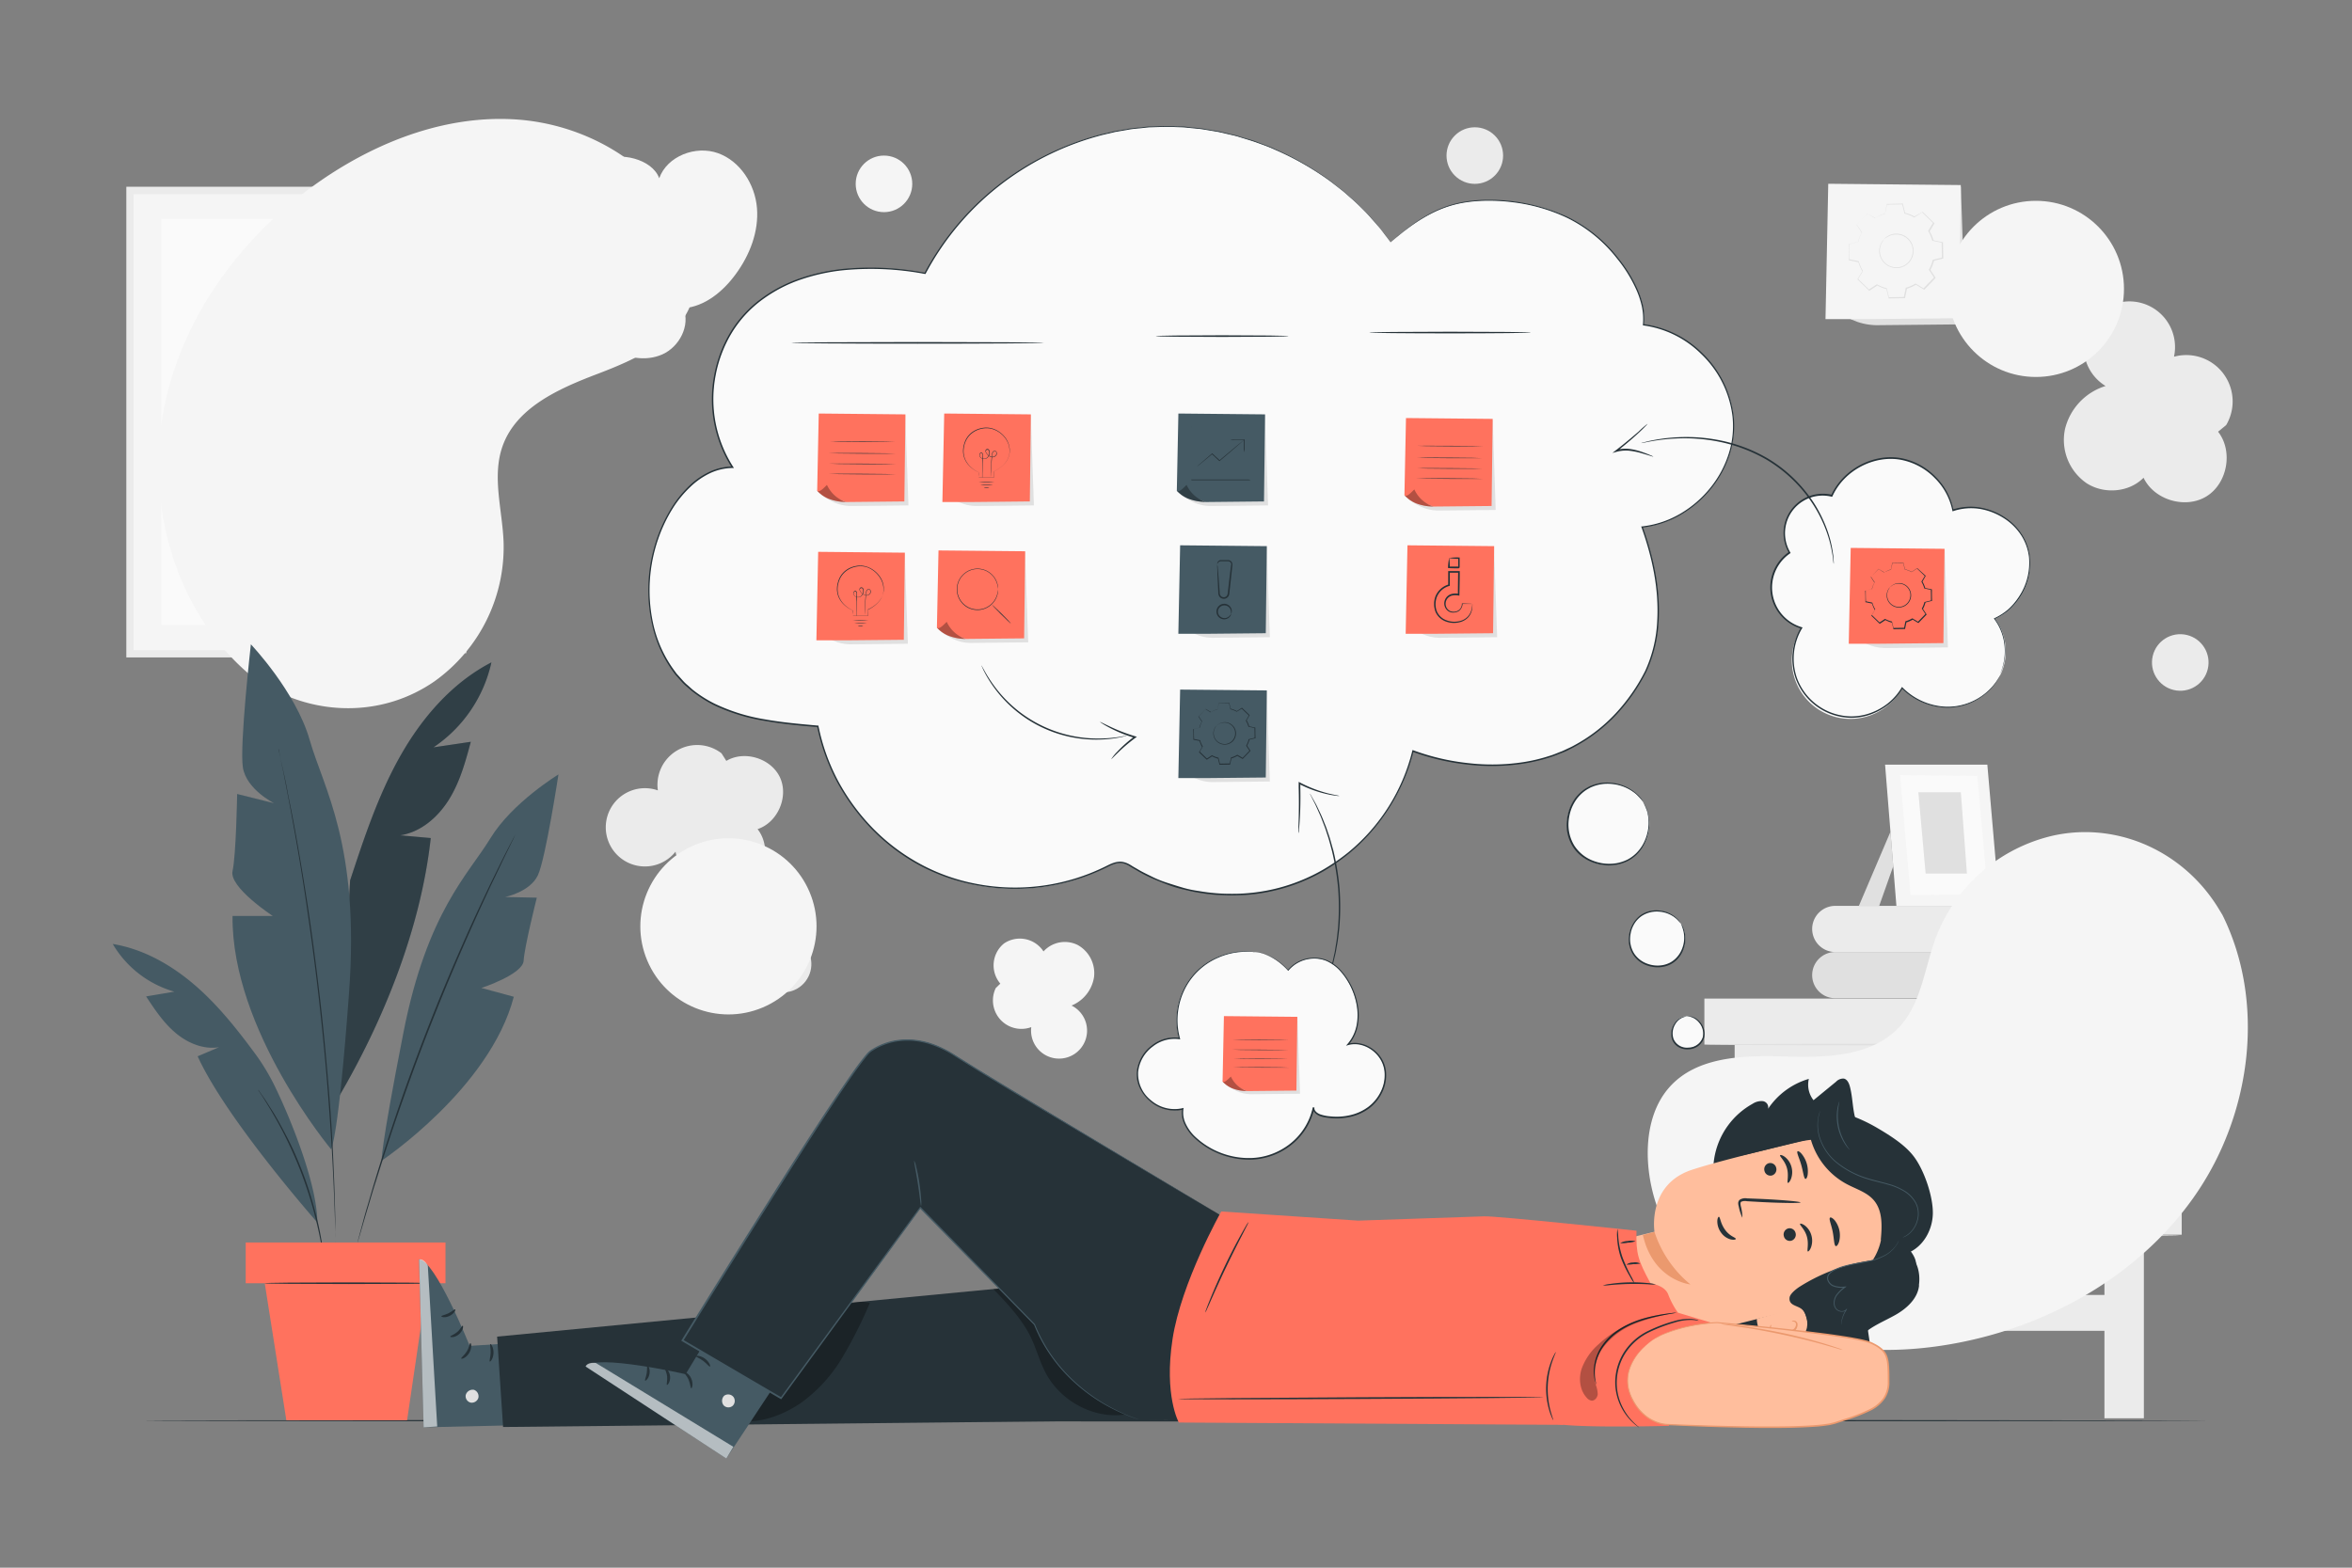 <svg xmlns="http://www.w3.org/2000/svg" viewBox="0 0 750 500"><rect x="0" y="0" width="750" height="500" fill="#808080" stroke="none"/><g id="background-complete"><path d="M241.38,66.32c-.63-7.53-5.32-14.92-12.43-17.47s-16.21.92-18.74,8c-2.27-6.28-12.9-8.49-17.79-5.69s-7.32,8.82-7,14.45c-2.87-4.14-9.26-3.89-13.69-1.51-7.72,4.16-12.19,14-9.53,22.31s12.67,13.82,20.93,10.86c2.76,5.26,6.27,10.3,11.21,13.6s11.52,4.58,16.93,2.13,8.88-9.17,6.67-14.68c6.84-.55,12.65-5.37,16.69-10.92C239.08,81.34,242,73.85,241.38,66.32Z" style="fill:#f5f5f5"></path><path d="M585,60.56l-.77,37.69c4,2.78,8.12,5.33,14.07,5.47l28.45-.28-1.47-43.87Z" style="fill:#e0e0e0"></path><polygon points="582.99 58.61 582.11 101.77 596.29 101.77 624.74 101.49 625.25 59.02 582.99 58.61" style="fill:#f5f5f5"></polygon><path d="M600.8,76.27a4,4,0,0,1,1-.88,5.32,5.32,0,0,1,3.5-.83,5.44,5.44,0,0,1,2.39.85,5.36,5.36,0,0,1,1.92,2.17,5.5,5.5,0,0,1,.52,3.16,5.47,5.47,0,0,1-1.49,3.1,5.61,5.61,0,0,1-3,1.6,5.45,5.45,0,0,1-1.66,0,5.13,5.13,0,0,1-1.52-.44,5.56,5.56,0,0,1-2.24-1.85,5.42,5.42,0,0,1-.93-2.35A5.31,5.31,0,0,1,600,77.3a3.83,3.83,0,0,1,.84-1,11,11,0,0,0-.74,1.09,5.37,5.37,0,0,0-.59,3.44,5.2,5.2,0,0,0,.92,2.23,5.28,5.28,0,0,0,2.14,1.74,4.73,4.73,0,0,0,1.45.4,4.88,4.88,0,0,0,1.57,0,5.21,5.21,0,0,0,4.28-4.44,4.86,4.86,0,0,0,0-1.57,5,5,0,0,0-.45-1.43,5.23,5.23,0,0,0-4.08-2.92,5.34,5.34,0,0,0-3.42.71A12.24,12.24,0,0,0,600.8,76.27Z" style="fill:#e0e0e0"></path><path d="M598.13,69.6l-.17-.09-.49-.29-2-1.15h.06l-3.46,3.62v-.09l1.67,2.52,0,0,0,0a12.92,12.92,0,0,0-1.18,3v.06l-.06,0-2.94.73.09-.11q0,2.37.09,5l-.09-.12,3,.61.08,0,0,.07a12.68,12.68,0,0,0,1.29,3l0,.07,0,.07-1.56,2.59,0-.17,3.6,3.47h-.18l2.53-1.67.08,0,.08,0a12.35,12.35,0,0,0,3,1.18l.09,0,0,.09c.22.92.47,1.92.72,2.94l-.15-.12,5-.09-.15.12c.2-.93.41-1.94.62-3l0-.09.09,0a12.45,12.45,0,0,0,2.95-1.28h0l.08,0,.08,0,2.59,1.57-.19,0,3.48-3.6,0,.19-1.66-2.53,0-.08,0-.08a12,12,0,0,0,1.18-3l0-.09.09,0,2.94-.72-.11.15c0-1.71-.06-3.38-.08-5l.11.14-3-.62-.09,0,0-.08a12.51,12.51,0,0,0-1.28-3l0-.07,0-.06,1.57-2.59,0,.16c-1.26-1.23-2.46-2.38-3.59-3.49l.14,0-2.53,1.65-.06,0-.06,0a12.41,12.41,0,0,0-3-1.19h-.06l0-.06c-.26-1.07-.49-2-.71-2.95l.09.07-5,.07.07-.06c-.26,1.19-.46,2.16-.64,3v0h0a12.83,12.83,0,0,0-2.29.88l-.54.28-.18.1.17-.12.52-.3a11.54,11.54,0,0,1,2.29-.93l0,0c.16-.81.35-1.78.59-3v-.06h.06l5-.11h.07l0,.07c.22.91.46,1.87.73,2.94l-.08-.08a12.5,12.5,0,0,1,3.07,1.2h-.11L613,67.62l.08-.05.07.06,3.61,3.48.07.07,0,.08-1.56,2.59v-.13a12.41,12.41,0,0,1,1.32,3l-.11-.09,3,.61.11,0v.11q0,2.44.09,5v.12l-.12,0-2.94.72.11-.11a12.26,12.26,0,0,1-1.21,3.08v-.16l1.66,2.53.06.1-.08.09-3.48,3.61-.08.08-.11-.06-2.59-1.57H611a12.56,12.56,0,0,1-3,1.32l.11-.12c-.21,1-.42,2-.62,3l0,.12h-.13l-5,.08h-.12l0-.12c-.25-1-.5-2-.72-2.94l.11.11a13,13,0,0,1-3.08-1.21h.15l-2.53,1.66-.09.06-.09-.08c-1.25-1.21-2.46-2.39-3.6-3.48l-.07-.08,0-.09,1.58-2.59v.14a12,12,0,0,1-1.31-3l.09.09-3-.62-.1,0v-.1c0-1.76,0-3.43-.07-5v-.09l.09,0,2.94-.71-.07.08a12.37,12.37,0,0,1,1.21-3.06v.09c-.6-.91-1.15-1.77-1.65-2.54l0,0,0,0,3.5-3.59,0,0,0,0,1.9,1.19.49.31Z" style="fill:#e0e0e0"></path><rect x="564.27" y="393.05" width="12.57" height="59.3" style="fill:#ebebeb"></rect><rect x="671.06" y="393.05" width="12.57" height="59.3" style="fill:#ebebeb"></rect><rect x="543.49" y="318.49" width="158.53" height="14.66" style="fill:#ebebeb"></rect><polygon points="695.7 393.79 553.14 394.1 553.14 333.15 695.7 333.15 695.7 393.79" style="fill:#ebebeb"></polygon><path d="M702,333.15c0,.16-35.49.29-79.26.29s-79.27-.13-79.27-.29,35.48-.28,79.27-.28S702,333,702,333.15Z" style="fill:#e0e0e0"></path><path d="M695.18,394.1c0,.16-31.69.28-70.76.28s-70.76-.12-70.76-.28,31.68-.29,70.76-.29S695.18,393.94,695.18,394.1Z" style="fill:#e0e0e0"></path><path d="M684,381.75s0-.24,0-.7,0-1.15,0-2c0-1.79,0-4.4,0-7.79,0-6.79-.06-16.65-.1-29l.19.19-119.05.1h0l.29-.29c0,13.74,0,27.07,0,39.55l-.28-.28,85.15.13,24.88.08,6.69,0,1.73,0,.61,0-.57,0h-1.7l-6.63,0-24.82.08-85.34.13h-.27v-.28c0-12.48,0-25.81,0-39.55v-.28h.29L684,342h.18v.19c0,12.42-.08,22.32-.1,29.14,0,3.37,0,6,0,7.76,0,.86,0,1.52,0,2S684,381.75,684,381.75Z" style="fill:#e0e0e0"></path><path d="M569.61,376.56a9.82,9.82,0,0,1-2.07,2.64,10,10,0,0,1-2.48,2.25,9.82,9.82,0,0,1,2.07-2.64A10,10,0,0,1,569.61,376.56Z" style="fill:#e0e0e0"></path><path d="M569.61,347.39A11,11,0,0,1,567,345a11.24,11.24,0,0,1-2.15-2.78,11.08,11.08,0,0,1,2.57,2.4A10.67,10.67,0,0,1,569.61,347.39Z" style="fill:#e0e0e0"></path><path d="M684.16,342.33a10.57,10.57,0,0,1-2.59,2.74,16.49,16.49,0,0,1-3,2.32c-.13-.12,1-1.39,2.59-2.75A15.93,15.93,0,0,1,684.16,342.33Z" style="fill:#e0e0e0"></path><path d="M684,381.75a11.86,11.86,0,0,1-2.87-2.39,12.48,12.48,0,0,1-2.48-2.79,12,12,0,0,1,2.87,2.38A12.65,12.65,0,0,1,684,381.75Z" style="fill:#e0e0e0"></path><path d="M678.6,376.56s0-.18,0-.51,0-.84,0-1.48c0-1.32,0-3.24,0-5.73,0-5-.06-12.26-.1-21.45l.18.17-109,.11h0l.28-.28v29.17l-.28-.28,77.77.13,22.89.08,6.17,0,1.6,0h.56a5,5,0,0,1-.52,0l-1.57,0-6.11,0-22.83.08-78,.12h-.28v-.28c0-9.37,0-19.14,0-29.17v-.29h.3l109,.11h.17v.18c0,9.23-.07,16.54-.09,21.56,0,2.47,0,4.37,0,5.68,0,.63,0,1.11,0,1.45S678.6,376.56,678.6,376.56Z" style="fill:#e0e0e0"></path><path d="M634.9,359.26a11.51,11.51,0,0,0-2.92-1.33,9.25,9.25,0,0,0-2.9-.45h-8a9.24,9.24,0,0,0-6.39,2.47,5.45,5.45,0,0,0-1,1.15A3.29,3.29,0,0,0,614,365c1,1,3.13.49,3.31-.91A3.48,3.48,0,0,0,621,367.4a4.72,4.72,0,0,0,4-3.42,3.13,3.13,0,0,0,6.23.47c1,1.29,2.45,2.49,4.14,1.95a3,3,0,0,0,1.92-2.15A4.78,4.78,0,0,0,634.9,359.26Z" style="fill:#e0e0e0"></path><path d="M622.49,357.44a11.19,11.19,0,0,0-5.15,7.08c-.07,0-.12-.53,0-1.37a7.85,7.85,0,0,1,1.35-3,7.94,7.94,0,0,1,2.47-2.22C622,357.49,622.46,357.38,622.49,357.44Z" style="fill:#ebebeb"></path><path d="M625.56,357.77a9,9,0,0,1,0,3.19,9.22,9.22,0,0,1-.62,3.13,8.81,8.81,0,0,1,.05-3.19A9.2,9.2,0,0,1,625.56,357.77Z" style="fill:#ebebeb"></path><path d="M629.43,357.68c0-.06.46.11.93.64a5,5,0,0,1,1.13,2.47,9.18,9.18,0,0,1,0,2.67c-.1.68-.21,1.08-.28,1.07s-.12-.42-.13-1.09a15.48,15.48,0,0,0-.17-2.55,6.27,6.27,0,0,0-.89-2.33C629.69,358,629.38,357.75,629.43,357.68Z" style="fill:#ebebeb"></path><rect x="575.46" y="413.01" width="97.68" height="11.44" style="fill:#ebebeb"></rect><path d="M648.58,303.64v14.74H585.23a7.37,7.37,0,0,1-7.37-7.37h0a7.37,7.37,0,0,1,7.37-7.37" style="fill:#e0e0e0"></path><path d="M626.72,306.73h21.87a0,0,0,0,1,0,0v8.56a0,0,0,0,1,0,0H626.72a3.28,3.28,0,0,1-3.28-3.28v-2A3.28,3.28,0,0,1,626.72,306.73Z" style="fill:#ebebeb"></path><path d="M648.58,288.91v14.73H585.23a7.37,7.37,0,0,1-7.37-7.36h0a7.37,7.37,0,0,1,7.37-7.36Z" style="fill:#ebebeb"></path><path d="M626.72,292h21.87a0,0,0,0,1,0,0v8.56a0,0,0,0,1,0,0H626.72a3.28,3.28,0,0,1-3.28-3.28v-2A3.28,3.28,0,0,1,626.72,292Z" style="fill:#f5f5f5"></path><polygon points="602.83 265.27 592.76 288.91 599.24 288.91 603.71 276.29 602.83 265.27" style="fill:#e0e0e0"></polygon><polygon points="633.72 243.89 637.61 288.91 604.72 288.91 601.11 243.89 633.72 243.89" style="fill:#f5f5f5"></polygon><polygon points="630.51 247.46 633.91 285.17 609.23 285.49 605.89 247.24 630.51 247.46" style="fill:#fafafa"></polygon><polygon points="625.27 252.68 627.21 278.63 614.04 278.63 611.72 252.68 625.27 252.68" style="fill:#e0e0e0"></polygon><circle cx="249.71" cy="307.5" r="9.02" transform="translate(-145.59 281.99) rotate(-47.23)" style="fill:#ebebeb"></circle><circle cx="695.18" cy="211.26" r="9.02" transform="translate(329.28 838.97) rotate(-76.66)" style="fill:#ebebeb"></circle><circle cx="281.88" cy="58.64" r="9.02" style="fill:#f5f5f5"></circle><circle cx="470.28" cy="49.62" r="9.02" transform="translate(102.66 347.07) rotate(-45)" style="fill:#ebebeb"></circle><path d="M320.14,300.92a9,9,0,0,0-1.16,12.8l-1.46,1.42a9.08,9.08,0,0,0,11.33,12.45,8.93,8.93,0,1,0,12.84-6.88,11.73,11.73,0,0,0,7.17-9.07,10.28,10.28,0,0,0-5.11-10.19,9.17,9.17,0,0,0-11,2A9,9,0,0,0,320.14,300.92Z" style="fill:#f5f5f5"></path><path d="M248.74,248c-2.81-6.13-11.34-8.78-17.13-5.32l-1.53-2.41a12.67,12.67,0,0,0-20.3,11.82,12.48,12.48,0,1,0,5.63,19.55,16.37,16.37,0,0,0,10.3,12.44,14.33,14.33,0,0,0,15.4-4c3.63-4.33,3.95-11.21.46-15.64C248,262.31,251.54,254.12,248.74,248Z" style="fill:#ebebeb"></path><path d="M703.61,158.3c6.7-4.14,8.54-14.41,3.69-20.61l2.57-2.11a14.79,14.79,0,0,0-16.63-21.81,14.56,14.56,0,1,0-21.82,9.34,19.11,19.11,0,0,0-12.93,13.72,16.74,16.74,0,0,0,6.86,17.27c5.53,3.58,13.54,3,18.18-1.73C686.9,159.48,696.91,162.44,703.61,158.3Z" style="fill:#ebebeb"></path><rect x="141.79" y="59.57" width="6.92" height="148.76" style="fill:#e0e0e0"></rect><rect x="41.43" y="60.72" width="99.31" height="147.81" rx="0.1" style="fill:#f5f5f5"></rect><path d="M141.79,209.68H40.38a.09.09,0,0,1-.1-.1V59.67a.09.09,0,0,1,.1-.1H141.79a.1.1,0,0,1,.1.1V209.58A.1.1,0,0,1,141.79,209.68Zm-99.11-2.3h96.81a.1.1,0,0,0,.1-.1V62a.11.11,0,0,0-.1-.1H42.68a.1.1,0,0,0-.1.1V207.28A.09.09,0,0,0,42.68,207.38Z" style="fill:#ebebeb"></path><rect x="51.43" y="69.84" width="79.49" height="129.48" rx="0.1" style="fill:#fafafa"></rect><rect x="68.77" y="106.55" width="44.63" height="52.31" rx="0.06" style="fill:#ebebeb"></rect><path d="M109.86,152.45c.06.17-2.14,1.14-6.33.65a15.53,15.53,0,0,1-7.13-2.85,14.48,14.48,0,0,1-5.53-8.71,12.53,12.53,0,0,1,4.23-11.9,11.26,11.26,0,0,1,3.21-1.88,8.57,8.57,0,0,1,4-.46,7.11,7.11,0,0,1,4,1.75,5.24,5.24,0,0,1,1.58,4.68,7.68,7.68,0,0,1-2.2,4,14.53,14.53,0,0,1-3.36,2.47,18.31,18.31,0,0,1-8,2.29,16,16,0,0,1-8.55-1.94,15.58,15.58,0,0,1-6.29-6.52,13.3,13.3,0,0,1-1.13-9.14,13.61,13.61,0,0,1,4.81-7.52,12,12,0,0,1,4-2,10.09,10.09,0,0,1,4.54-.14,7.39,7.39,0,0,1,4.12,2.33,6.8,6.8,0,0,1,1.62,4.4,8.52,8.52,0,0,1-1.07,4.2,11.31,11.31,0,0,1-2.55,3.06,17.09,17.09,0,0,1-6.32,3.36,16.11,16.11,0,0,1-6.65.51,13.63,13.63,0,0,1-5.79-2.21,12.56,12.56,0,0,1-5.53-8.76,10.56,10.56,0,0,1,2-7.51,9,9,0,0,1,3.79-3c1-.39,1.63-.38,1.66-.28s-.47.37-1.32.94a9.81,9.81,0,0,0-3,3.16,9.39,9.39,0,0,0-1.2,6.42,10.5,10.5,0,0,0,4.91,6.88,12.14,12.14,0,0,0,10.15,1,14.33,14.33,0,0,0,5.07-2.87A6.26,6.26,0,0,0,94.12,122a3.41,3.41,0,0,0-3.05-3.37,6.73,6.73,0,0,0-2.92.13,8.62,8.62,0,0,0-2.76,1.45,10.07,10.07,0,0,0-3.47,5.53,9.68,9.68,0,0,0,.85,6.63,11.93,11.93,0,0,0,4.81,5,12.35,12.35,0,0,0,6.6,1.54,15,15,0,0,0,6.5-1.78,10.85,10.85,0,0,0,2.59-1.82,4.36,4.36,0,0,0,1.32-2.15,1.87,1.87,0,0,0-.53-1.72,3.89,3.89,0,0,0-2.15-.95,5.38,5.38,0,0,0-2.53.22A7.86,7.86,0,0,0,97,132a9.82,9.82,0,0,0-3.59,9.1,12.53,12.53,0,0,0,4.25,7.53,15,15,0,0,0,6.11,3.05C107.57,152.57,109.83,152.14,109.86,152.45Z" style="fill:#e0e0e0"></path></g><g id="background-simple"><path d="M708.69,291.82l-1.15-1.9c-9.69-16-27.21-25.6-45.69-24.43a48.45,48.45,0,0,0-7.07,1A52.58,52.58,0,0,0,617.31,299c-3.56,9.57-4.56,20.58-11.32,28.18-8.8,9.88-23.74,10.19-36.87,9.78s-28.09-.06-36.84,9.86c-5.49,6.22-7.23,15-6.79,23.38,1.17,22,16.53,41.73,36,51.52s42.52,10.67,63.89,6.36c29.93-6,58.4-22.6,75.51-48.2S722.38,319.44,708.69,291.82Z" style="fill:#f5f5f5"></path><path d="M79,214.63l1.79,1.31c15.09,11,35,13.16,51.57,5a48,48,0,0,0,6.15-3.61,52.58,52.58,0,0,0,22.07-44.47c-.39-10.21-3.71-20.76-.39-30.37,4.32-12.51,18-18.54,30.27-23.21s26-10.75,30.22-23.27c2.67-7.85.88-16.68-2.73-24.19-9.55-19.89-31.3-32.17-53.09-33.7s-43.35,6.5-61.42,18.7c-25.31,17.08-45.22,43.33-51.17,73.54S55.72,194.39,79,214.63Z" style="fill:#f5f5f5"></path><circle cx="649.2" cy="92.14" r="28.09" style="fill:#f5f5f5"></circle><circle cx="232.29" cy="295.43" r="28.09" transform="translate(-96.69 113.75) rotate(-22.91)" style="fill:#f5f5f5"></circle></g><g id="Floor"><path d="M704.52,453.1c0,.15-147.55.26-329.5.26s-329.54-.11-329.54-.26S193,452.84,375,452.84,704.52,453,704.52,453.1Z" style="fill:#263238"></path></g><g id="Thoughts"><path d="M443.4,77.27c-17.1-24.32-47.35-38.76-77-36.78S308.67,60.81,295,87.18c-19.91-3.63-42.82-2.07-56.91,12.46-12.44,12.83-14.4,34.53-4.46,49.38-8.81,0-16,7.18-20.36,14.86-10.16,18-8.45,43.63,7.76,56.48,11,8.71,25.86,10.17,39.83,11.28a64.13,64.13,0,0,0,91.66,45c1.75-.87,3.62-1.85,5.54-1.53a9.4,9.4,0,0,1,3.21,1.49,59.64,59.64,0,0,0,89.33-37.07s47.79,19.55,72.68-22.46c8.5-14.36,6.11-33.33.38-49,15.74-1.58,29.08-16.2,29.2-32s-13-30.65-28.72-32.45c1.36-10.84-9.2-24.31-18.09-30.67s-21-9.06-30.91-9.07c-11.78,0-19.87,3-31.7,13.4" style="fill:#fafafa"></path><path d="M443.4,77.27s.45-.41,1.35-1.19c.45-.39,1-.88,1.71-1.43s1.49-1.21,2.43-1.91A52.57,52.57,0,0,1,456.2,68a35.32,35.32,0,0,1,11.29-3.73,46.08,46.08,0,0,1,7.12-.53,59.62,59.62,0,0,1,25.16,5.38,46.05,46.05,0,0,1,16.08,13,45,45,0,0,1,6.1,9.66,29.89,29.89,0,0,1,1.94,5.65,20,20,0,0,1,.36,6.14l-.14-.18a32.67,32.67,0,0,1,18.62,9.14,33.55,33.55,0,0,1,10.08,20.11,29.52,29.52,0,0,1-1.17,12,33.38,33.38,0,0,1-5.84,11,35.18,35.18,0,0,1-9.67,8.43,31.15,31.15,0,0,1-12.49,4.19l.17-.27c3.4,9.45,5.73,19.81,5.06,30.5A43.34,43.34,0,0,1,525,214.19a58.67,58.67,0,0,1-9.45,13.61,51.65,51.65,0,0,1-13.41,10.36c-.62.36-1.28.65-1.93,1s-1.29.62-2,.9c-1.35.51-2.67,1.1-4.06,1.5a53.32,53.32,0,0,1-8.49,2,66.17,66.17,0,0,1-17.68.29,73.92,73.92,0,0,1-17.56-4.1l.33-.17a61.23,61.23,0,0,1-20.51,32.6,65.51,65.51,0,0,1-8.25,5.72,58.21,58.21,0,0,1-29.38,7.68,59.11,59.11,0,0,1-10.35-.87c-1.73-.25-3.42-.69-5.12-1.08s-3.38-.93-5-1.55-3.27-1.28-4.89-2-3.19-1.52-4.7-2.44c-.76-.44-1.54-.88-2.28-1.34a6.81,6.81,0,0,0-2.34-1c-1.67-.28-3.34.49-4.89,1.27a65.66,65.66,0,0,1-42,5.69A62,62,0,0,1,293,275.86a64,64,0,0,1-15.11-11.51,68.18,68.18,0,0,1-11.08-15.18,65.34,65.34,0,0,1-6.24-17.48l.23.21c-5.71-.47-11.41-1-17-2a59.6,59.6,0,0,1-16.13-5,41.07,41.07,0,0,1-7.07-4.53L219,219a15.84,15.84,0,0,1-1.51-1.44l-1.4-1.56-.69-.78c-.22-.27-.41-.56-.62-.84A39.8,39.8,0,0,1,208,199.45a50.46,50.46,0,0,1,3-31.54,47.73,47.73,0,0,1,3.76-6.93,36.21,36.21,0,0,1,5-6,24.29,24.29,0,0,1,6.35-4.44,18,18,0,0,1,7.48-1.76l-.2.37a40.5,40.5,0,0,1-5.64-29.5A41.2,41.2,0,0,1,233,105.82a37.53,37.53,0,0,1,9.8-10.61,46,46,0,0,1,12.51-6.5,62.71,62.71,0,0,1,13.42-2.93A92.93,92.93,0,0,1,295,87l-.21.1a88.51,88.51,0,0,1,25.35-29.44,90.46,90.46,0,0,1,31.41-14.92l4-.93,3.94-.67c1.29-.25,2.6-.35,3.89-.48s2.56-.31,3.83-.33c2.54-.08,5-.22,7.48-.06,1.22.07,2.43,0,3.62.18l3.54.36c1.17.09,2.31.31,3.44.5l3.36.56,3.24.76c1.06.26,2.13.47,3.15.81,2,.64,4.07,1.14,6,1.9s3.79,1.36,5.53,2.19A92.39,92.39,0,0,1,424.25,57.7l3.38,2.65c1.1.82,2,1.76,3,2.57,1.92,1.63,3.47,3.3,4.9,4.74a26.53,26.53,0,0,1,2,2.12l1.63,1.9c1,1.15,1.78,2.22,2.42,3,1.25,1.67,1.88,2.54,1.88,2.54s-.66-.84-1.93-2.5c-.64-.83-1.39-1.9-2.43-3l-1.65-1.89a28.31,28.31,0,0,0-1.95-2.11c-1.44-1.43-3-3.1-4.92-4.71-1-.81-1.88-1.74-3-2.56l-3.38-2.63a92.91,92.91,0,0,0-17.76-10.12c-1.74-.82-3.61-1.46-5.52-2.16s-3.91-1.25-5.95-1.9c-1-.33-2.08-.54-3.14-.79l-3.23-.75-3.35-.56c-1.13-.19-2.26-.4-3.43-.49l-3.53-.35c-1.18-.14-2.39-.11-3.61-.18-2.43-.15-4.92,0-7.45.07-1.27,0-2.54.23-3.82.34s-2.59.23-3.88.49l-3.92.67-3.94.93a90.07,90.07,0,0,0-31.27,14.9,88.1,88.1,0,0,0-25.22,29.34l-.06.12-.15,0A92.52,92.52,0,0,0,268.8,86.2a61.64,61.64,0,0,0-13.33,2.92,45.49,45.49,0,0,0-12.39,6.45,36.89,36.89,0,0,0-9.67,10.49,40.68,40.68,0,0,0-5.21,13.67,40,40,0,0,0,5.59,29.16l.24.37h-.44a17.31,17.31,0,0,0-7.28,1.71,23.84,23.84,0,0,0-6.22,4.36,35.72,35.72,0,0,0-5,5.92,47.61,47.61,0,0,0-3.72,6.85,50.09,50.09,0,0,0-3,31.24,39.66,39.66,0,0,0,6.78,14.7c.21.27.4.56.61.83l.69.76,1.37,1.53a13.32,13.32,0,0,0,1.49,1.42l1.54,1.38a40.35,40.35,0,0,0,7,4.46,59.13,59.13,0,0,0,16,5c5.56,1,11.24,1.5,16.95,2l.2,0,0,.19a64.64,64.64,0,0,0,6.19,17.34,67.64,67.64,0,0,0,11,15.06,63.39,63.39,0,0,0,15,11.41,61.32,61.32,0,0,0,17.9,6.43,65.12,65.12,0,0,0,41.69-5.64c1.56-.78,3.31-1.62,5.21-1.32a7.37,7.37,0,0,1,2.52,1c.75.48,1.51.9,2.27,1.34,1.5.91,3.09,1.64,4.65,2.42s3.2,1.41,4.85,1.94,3.31,1.06,5,1.55,3.36.82,5.07,1.06a58.21,58.21,0,0,0,10.27.87,57.65,57.65,0,0,0,29.12-7.61A63.8,63.8,0,0,0,430,271.8a60.68,60.68,0,0,0,20.35-32.32l.07-.27.27.1a73.38,73.38,0,0,0,17.42,4.07,65.61,65.61,0,0,0,17.55-.29,53.21,53.21,0,0,0,8.42-2c1.38-.4,2.69-1,4-1.49.66-.28,1.29-.6,1.94-.9a21.22,21.22,0,0,0,1.91-.95,51,51,0,0,0,13.29-10.25A58.68,58.68,0,0,0,524.61,214a43,43,0,0,0,3.82-15.52c.68-10.6-1.64-20.91-5-30.33l-.09-.25.27,0a30.86,30.86,0,0,0,12.33-4.13,35,35,0,0,0,9.56-8.32,33.26,33.26,0,0,0,5.79-10.86,29.06,29.06,0,0,0,1.16-11.82,33,33,0,0,0-10-19.9,32.39,32.39,0,0,0-18.4-9.08h-.16l0-.16a19.62,19.62,0,0,0-.36-6,28.23,28.23,0,0,0-1.91-5.6,44.6,44.6,0,0,0-6-9.6,45.79,45.79,0,0,0-16-13,56.58,56.58,0,0,0-17.19-4.92,58,58,0,0,0-7.85-.49,47,47,0,0,0-7.1.51,35.48,35.48,0,0,0-11.26,3.68,52.68,52.68,0,0,0-7.32,4.65c-.94.69-1.75,1.33-2.44,1.89s-1.27,1-1.72,1.41C443.87,76.89,443.4,77.27,443.4,77.27Z" style="fill:#263238"></path><path d="M536,294.58a9.3,9.3,0,0,0-12.19-2.87l-.6.4A8.95,8.95,0,1,0,536,294.58Z" style="fill:#fafafa"></path><path d="M536,294.58a6,6,0,0,1,1,2,9.39,9.39,0,0,1-.11,6,9,9,0,0,1-2.22,3.55,8.17,8.17,0,0,1-1.9,1.39,8.79,8.79,0,0,1-2.36.82,9.92,9.92,0,0,1-5.28-.45,8.79,8.79,0,0,1-4.45-3.54,9.1,9.1,0,0,1-1.28-5.54,10.78,10.78,0,0,1,.59-2.67,9.85,9.85,0,0,1,1.24-2.31A9,9,0,0,1,523,292a8.47,8.47,0,0,1,2.07-1.11,9,9,0,0,1,4.15-.48,9.31,9.31,0,0,1,5.44,2.45,6.12,6.12,0,0,1,1.35,1.73,16.38,16.38,0,0,0-1.48-1.58,9.46,9.46,0,0,0-5.34-2.24,8.88,8.88,0,0,0-4,.52,8.35,8.35,0,0,0-2,1.08,8.48,8.48,0,0,0-1.65,1.68,9.84,9.84,0,0,0-1.17,2.2,10.26,10.26,0,0,0-.54,2.54,8.63,8.63,0,0,0,1.21,5.23,8.34,8.34,0,0,0,4.19,3.33,9.44,9.44,0,0,0,5,.46,8.56,8.56,0,0,0,2.24-.75,8,8,0,0,0,1.81-1.3,8.64,8.64,0,0,0,2.17-3.36,9.42,9.42,0,0,0,.27-5.78A16.44,16.44,0,0,0,536,294.58Z" style="fill:#263238"></path><path d="M523.92,255.77A13.66,13.66,0,0,0,506,251.54l-.89.59a13.15,13.15,0,1,0,18.81,3.64Z" style="fill:#fafafa"></path><path d="M523.92,255.77a5.38,5.38,0,0,1,.45.7,5.08,5.08,0,0,1,.46.91,7.25,7.25,0,0,1,.5,1.29,13.82,13.82,0,0,1-.21,8.73,13.26,13.26,0,0,1-3.24,5.17,12.42,12.42,0,0,1-2.77,2,13.21,13.21,0,0,1-3.44,1.19,14.29,14.29,0,0,1-11.33-2.66,12,12,0,0,1-2.86-3.16,13.26,13.26,0,0,1-1.87-8.07,16.16,16.16,0,0,1,.86-3.89,15,15,0,0,1,1.81-3.38,13.65,13.65,0,0,1,2.57-2.58,11.38,11.38,0,0,1,1.48-.92c.25-.13.5-.28.76-.4l.78-.3a13.13,13.13,0,0,1,6.06-.72,13.82,13.82,0,0,1,8,3.55,8,8,0,0,1,1,1,4.71,4.71,0,0,1,.62.8,6.69,6.69,0,0,1,.44.71,20.58,20.58,0,0,0-2.15-2.37,13.92,13.92,0,0,0-7.88-3.33,12.87,12.87,0,0,0-5.87.75l-.75.3c-.25.12-.48.26-.73.39a10.33,10.33,0,0,0-1.42.91,12.59,12.59,0,0,0-2.45,2.49,13.9,13.9,0,0,0-1.73,3.26,15.55,15.55,0,0,0-.82,3.76,12.88,12.88,0,0,0,1.8,7.76,12.4,12.4,0,0,0,6.22,4.95,14.16,14.16,0,0,0,7.44.67,13.39,13.39,0,0,0,3.32-1.12,12.31,12.31,0,0,0,2.68-1.93,12.85,12.85,0,0,0,3.19-5,13.89,13.89,0,0,0,.37-8.54A19.8,19.8,0,0,0,523.92,255.77Z" style="fill:#263238"></path><path d="M638,215a17.46,17.46,0,0,0-1.81-17.65c8.74-3.72,13.44-14.89,10-23.75s-14.44-13.93-23.41-10.78a20.36,20.36,0,0,0-38.6-4.69,12.26,12.26,0,0,0-13.46,18.14,13.44,13.44,0,0,0,3.78,24,18.67,18.67,0,1,0,32,19.16,20.53,20.53,0,0,0,17,6A18.84,18.84,0,0,0,638,215Z" style="fill:#fafafa"></path><path d="M638,215s-.08.2-.27.58a15.3,15.3,0,0,1-.94,1.66,18.29,18.29,0,0,1-5.17,5.2,18.72,18.72,0,0,1-11.13,3.25,20.88,20.88,0,0,1-14.08-6.17l.28,0a19.19,19.19,0,0,1-3.93,4.72,19.88,19.88,0,0,1-5.61,3.38,18.44,18.44,0,0,1-6.82,1.32,19.07,19.07,0,0,1-17.71-12.5,19.33,19.33,0,0,1,1.67-16.3l.14.36A13.7,13.7,0,0,1,570.53,176l-.08.34a12.54,12.54,0,0,1,13.75-18.52l-.29.15c4-8.63,13.8-13.46,22.41-11.83a21,21,0,0,1,11,6,20.6,20.6,0,0,1,5.6,10.57l-.3-.17a18.3,18.3,0,0,1,8.78-.68,20.79,20.79,0,0,1,7.79,3.07,18.43,18.43,0,0,1,5.59,5.6,16.79,16.79,0,0,1,2.49,7,19.86,19.86,0,0,1-3,12.75,20.09,20.09,0,0,1-3.77,4.4,18.59,18.59,0,0,1-4.4,2.74l0-.19a16.8,16.8,0,0,1,3.13,7.32,18.07,18.07,0,0,1,0,5.84,17.4,17.4,0,0,1-.94,3.45c-.31.74-.5,1.11-.5,1.11s0-.1.11-.29l.33-.85a19,19,0,0,0,.87-3.44,18.21,18.21,0,0,0-.08-5.78,16.78,16.78,0,0,0-3.14-7.21l-.1-.12.15-.07a19,19,0,0,0,4.32-2.73,20.25,20.25,0,0,0,3.68-4.35A19.53,19.53,0,0,0,647,177.61a16.48,16.48,0,0,0-2.45-6.83,18.21,18.21,0,0,0-5.49-5.46,20.6,20.6,0,0,0-7.64-3,18.1,18.1,0,0,0-8.55.68l-.25.09-.05-.26A20.21,20.21,0,0,0,617,152.52a20.44,20.44,0,0,0-10.8-5.86c-8.37-1.58-18,3.15-21.85,11.55l-.09.2-.21,0a12,12,0,0,0-13.18,17.76l.12.2-.19.14a13.19,13.19,0,0,0,3.7,23.52l.31.09-.17.28A18.9,18.9,0,0,0,573,216.24a18.68,18.68,0,0,0,17.27,12.24A18.08,18.08,0,0,0,597,227.2a19.47,19.47,0,0,0,5.51-3.29,18.75,18.75,0,0,0,3.88-4.62l.11-.2.16.17a20.72,20.72,0,0,0,13.84,6.14,19,19,0,0,0,16.21-8.23c.46-.7.78-1.25,1-1.63S638,215,638,215Z" style="fill:#263238"></path><path d="M262.38,133.16l-.5,24.65c2.6,1.82,5.31,3.48,9.2,3.58l18.6-.19-1-28.69Z" style="fill:#e0e0e0"></path><polygon points="261.08 131.89 260.58 156.54 269.78 160.12 288.38 159.93 288.72 132.16 261.08 131.89" style="fill:#FF725E"></polygon><path d="M263.7,154.65l-3.12,1.89a10.6,10.6,0,0,0,3.54,2.49,15.38,15.38,0,0,0,5.66,1.09A10.2,10.2,0,0,1,263.7,154.65Z" style="fill:#FF725E"></path><path d="M263.7,154.65c-1.14,1.11-2.36,2.45-3.12,1.89a10.6,10.6,0,0,0,3.54,2.49,15.38,15.38,0,0,0,5.66,1.09A10.2,10.2,0,0,1,263.7,154.65Z" style="opacity:0.3"></path><path d="M285.55,140.9s-4.7,0-10.51,0-10.5-.13-10.5-.18,4.7,0,10.51,0S285.55,140.86,285.55,140.9Z" style="fill:#263238"></path><path d="M285.42,144.69c0,.05-4.7,0-10.5,0s-10.51-.13-10.51-.18,4.71,0,10.51,0S285.42,144.65,285.42,144.69Z" style="fill:#263238"></path><path d="M285.51,148.05s-4.7,0-10.51,0-10.5-.13-10.5-.18,4.7,0,10.51,0S285.51,148,285.51,148.05Z" style="fill:#263238"></path><path d="M285.46,151.29s-4.71,0-10.51,0-10.5-.13-10.5-.18,4.7,0,10.5,0S285.46,151.24,285.46,151.29Z" style="fill:#263238"></path><path d="M300.57,176.83l-.51,24.65c2.6,1.82,5.31,3.48,9.21,3.58l18.6-.19-1-28.69Z" style="fill:#e0e0e0"></path><polygon points="299.27 175.56 298.76 200.21 307.97 203.78 326.57 203.6 326.9 175.82 299.27 175.56" style="fill:#FF725E"></polygon><path d="M301.89,198.32l-3.12,1.89a10.6,10.6,0,0,0,3.54,2.49,15.38,15.38,0,0,0,5.66,1.09A10.2,10.2,0,0,1,301.89,198.32Z" style="fill:#FF725E"></path><path d="M301.89,198.32c-1.14,1.11-2.36,2.45-3.12,1.89a10.6,10.6,0,0,0,3.54,2.49,15.38,15.38,0,0,0,5.66,1.09A10.2,10.2,0,0,1,301.89,198.32Z" style="opacity:0.3"></path><path d="M302.38,133.16l-.5,24.65c2.6,1.82,5.31,3.48,9.21,3.58l18.6-.19-1-28.69Z" style="fill:#e0e0e0"></path><polygon points="301.09 131.89 300.51 160.12 309.79 160.12 328.39 159.93 328.72 132.16 301.09 131.89" style="fill:#FF725E"></polygon><path d="M377.06,133.16l-.5,24.65c2.6,1.82,5.31,3.48,9.2,3.58l18.6-.19-1-28.69Z" style="fill:#e0e0e0"></path><polygon points="375.76 131.89 375.26 156.54 384.46 160.12 403.06 159.93 403.4 132.16 375.76 131.89" style="fill:#455a64"></polygon><path d="M378.38,154.65l-3.12,1.89A10.6,10.6,0,0,0,378.8,159a15.38,15.38,0,0,0,5.66,1.09A10.2,10.2,0,0,1,378.38,154.65Z" style="fill:#455a64"></path><path d="M378.38,154.65c-1.14,1.11-2.36,2.45-3.12,1.89A10.6,10.6,0,0,0,378.8,159a15.38,15.38,0,0,0,5.66,1.09A10.2,10.2,0,0,1,378.38,154.65Z" style="opacity:0.3"></path><path d="M332.8,109.35c0,.14-18,.26-40.21.26s-40.22-.12-40.22-.26,18-.26,40.22-.26S332.8,109.2,332.8,109.35Z" style="fill:#263238"></path><path d="M449.64,134.61l-.5,24.65c2.6,1.81,5.31,3.48,9.2,3.57l18.6-.18L476,134Z" style="fill:#e0e0e0"></path><polygon points="448.34 133.33 447.84 157.99 457.04 161.56 475.64 161.38 475.98 133.6 448.34 133.33" style="fill:#FF725E"></polygon><path d="M451,156.09l-3.12,1.9a10.6,10.6,0,0,0,3.54,2.49,15.37,15.37,0,0,0,5.66,1.08A10.16,10.16,0,0,1,451,156.09Z" style="fill:#FF725E"></path><path d="M451,156.09c-1.14,1.12-2.36,2.46-3.12,1.9a10.6,10.6,0,0,0,3.54,2.49,15.37,15.37,0,0,0,5.66,1.08A10.16,10.16,0,0,1,451,156.09Z" style="opacity:0.3"></path><path d="M472.81,142.35s-4.7,0-10.51,0-10.5-.13-10.5-.17,4.7,0,10.51,0S472.81,142.3,472.81,142.35Z" style="fill:#263238"></path><path d="M472.68,146.14s-4.7,0-10.5,0-10.51-.13-10.51-.18,4.71,0,10.51,0S472.68,146.09,472.68,146.14Z" style="fill:#263238"></path><path d="M472.77,149.5s-4.7,0-10.51,0-10.5-.13-10.5-.18,4.7,0,10.51,0S472.77,149.45,472.77,149.5Z" style="fill:#263238"></path><path d="M472.72,152.73c0,.05-4.71,0-10.51,0s-10.5-.14-10.5-.18,4.7,0,10.5,0S472.72,152.69,472.72,152.73Z" style="fill:#263238"></path><path d="M488.18,106.06c0,.14-11.55.26-25.79.26s-25.79-.12-25.79-.26,11.54-.26,25.79-.26S488.18,105.91,488.18,106.06Z" style="fill:#263238"></path><path d="M410.9,107.2c0,.15-9.48.26-21.17.26s-21.19-.11-21.19-.26,9.49-.26,21.19-.26S410.9,107.06,410.9,107.2Z" style="fill:#263238"></path><path d="M318.22,187.93a9.92,9.92,0,0,0-.24-1.58,6.47,6.47,0,0,0-.73-1.72,6.2,6.2,0,0,0-1.65-1.83,6.39,6.39,0,0,0-2.72-1.2,6.49,6.49,0,0,0-3.38.29,6.15,6.15,0,0,0-1.63.88,7,7,0,0,0-.73.62,9.09,9.09,0,0,0-.63.74,6.42,6.42,0,0,0,0,7.61,9.09,9.09,0,0,0,.63.74,7,7,0,0,0,.73.62,6.15,6.15,0,0,0,1.63.88,6.49,6.49,0,0,0,3.38.29,6.39,6.39,0,0,0,2.72-1.2,6.2,6.2,0,0,0,1.65-1.83,6.47,6.47,0,0,0,.73-1.72,9.78,9.78,0,0,0,.24-1.59s0,0,0,.11,0,.18,0,.31a3.44,3.44,0,0,1,0,.51,5.16,5.16,0,0,1-.12.68,6.35,6.35,0,0,1-.71,1.76,6.67,6.67,0,0,1-1.66,1.88,6.56,6.56,0,0,1-6.25,1,6,6,0,0,1-1.68-.89,9.19,9.19,0,0,1-.76-.64,9.78,9.78,0,0,1-.65-.77,6.59,6.59,0,0,1,0-7.83,8.11,8.11,0,0,1,.66-.77,7.67,7.67,0,0,1,.75-.64,6.35,6.35,0,0,1,1.68-.9,6.72,6.72,0,0,1,3.47-.27,6.57,6.57,0,0,1,2.78,1.25,6.67,6.67,0,0,1,1.66,1.88,6.23,6.23,0,0,1,.71,1.76,5.16,5.16,0,0,1,.12.68,3.44,3.44,0,0,1,0,.51c0,.12,0,.23,0,.31S318.23,187.93,318.22,187.93Z" style="fill:#263238"></path><path d="M316.16,192.69s1.47,1.32,3.18,3,3.08,3.14,3,3.18-1.46-1.32-3.18-3S316.13,192.73,316.16,192.69Z" style="fill:#263238"></path><path d="M312.19,152.34h1.27l3.52,0-.05,0c0-.6,0-1.28,0-2v0l0,0a10.81,10.81,0,0,0,3-2.05,7.88,7.88,0,0,0,1.26-1.62,5.72,5.72,0,0,0,.69-2.05,6.76,6.76,0,0,0-1.08-4.5,8.1,8.1,0,0,0-3.92-3.13,6.72,6.72,0,0,0-3.76-.26,7.35,7.35,0,0,0-3.27,1.51,6.62,6.62,0,0,0-2,2.73c-.09.25-.2.5-.27.76l-.18.77a8,8,0,0,0-.14,1.52,7.46,7.46,0,0,0,.18,1.43,6.37,6.37,0,0,0,.46,1.27,7.44,7.44,0,0,0,1.42,2,9.64,9.64,0,0,0,2.93,2h0c0,.55-.06,1-.08,1.26l0,.32a.5.5,0,0,1,0,.11v-.42c0-.29,0-.71.05-1.27v0a9.73,9.73,0,0,1-3-2,7.2,7.2,0,0,1-1.45-2,6.6,6.6,0,0,1-.48-1.29,7.67,7.67,0,0,1-.19-1.46,8.14,8.14,0,0,1,.13-1.54c.06-.26.13-.52.19-.78s.18-.52.26-.78a6.91,6.91,0,0,1,2-2.79,7.51,7.51,0,0,1,3.33-1.54,6.87,6.87,0,0,1,3.85.26,8.32,8.32,0,0,1,4,3.19,6.93,6.93,0,0,1,.95,2.25,4.34,4.34,0,0,1,.11.59,4.07,4.07,0,0,1,.06.59c0,.2,0,.39,0,.59l-.06.57a5.73,5.73,0,0,1-.71,2.11,7.79,7.79,0,0,1-1.29,1.63,10.92,10.92,0,0,1-3.05,2.07l0,0c0,.73,0,1.41,0,2v0h0l-3.54,0h-1.25Z" style="fill:#263238"></path><path d="M317.05,153.67a19.9,19.9,0,0,1-2.46.08,17.8,17.8,0,0,1-2.46-.08,43.26,43.26,0,0,1,4.92,0Z" style="fill:#263238"></path><path d="M315.46,155.53a1.93,1.93,0,0,1-.88.1,1.89,1.89,0,0,1-.86-.15,3.88,3.88,0,0,1,.87,0A4.19,4.19,0,0,1,315.46,155.53Z" style="fill:#263238"></path><path d="M313.19,152.34V152c0-.22,0-.52,0-.91,0-.81.05-2,.08-3.36,0-.71,0-1.49.06-2.32a1.56,1.56,0,0,0-.08-.61.38.38,0,0,0-.43-.28.54.54,0,0,0-.38.43.85.85,0,0,0,.08.62,1.41,1.41,0,0,0,1.1.73,1.44,1.44,0,0,0,1.27-.51,2.19,2.19,0,0,0,.54-1.37,1.28,1.28,0,0,0-.15-.73.48.48,0,0,0-.89.33,1.48,1.48,0,0,0,.34.67,2.71,2.71,0,0,0,1.19.91,1.44,1.44,0,0,0,.71.09,1.55,1.55,0,0,0,.65-.27,1.18,1.18,0,0,0,.4-.54.79.79,0,0,0,0-.64.57.57,0,0,0-.49-.33.69.69,0,0,0-.51.3,3,3,0,0,0-.3,1.22c-.09.83-.15,1.6-.2,2.31-.09,1.41-.17,2.55-.23,3.35,0,.39,0,.7-.06.91l0,.24a.2.2,0,0,1,0,.08V152l0-.91c0-.79.08-1.94.18-3.36,0-.71.1-1.48.18-2.32,0-.2.05-.42.08-.63a1.57,1.57,0,0,1,.24-.64.77.77,0,0,1,.61-.36.68.68,0,0,1,.61.4,1,1,0,0,1,.05.74,1.22,1.22,0,0,1-.46.61,1.5,1.5,0,0,1-.71.3,1.6,1.6,0,0,1-.78-.09,2.87,2.87,0,0,1-1.25-1,1.53,1.53,0,0,1-.37-.74.62.62,0,0,1,1.16-.43,1.45,1.45,0,0,1,.17.81,2.33,2.33,0,0,1-.58,1.47,1.6,1.6,0,0,1-1.4.55,1.59,1.59,0,0,1-1.21-.81,1.05,1.05,0,0,1-.08-.72.69.69,0,0,1,.48-.52.49.49,0,0,1,.37.08.61.61,0,0,1,.21.29,1.83,1.83,0,0,1,.09.65c0,.83-.06,1.61-.08,2.32-.06,1.41-.1,2.56-.13,3.36,0,.39,0,.69,0,.91l0,.24C313.2,152.32,313.2,152.34,313.19,152.34Z" style="fill:#263238"></path><path d="M316.61,154.6a13,13,0,0,1-2,.08,13.24,13.24,0,0,1-2-.08,14.16,14.16,0,0,1,2-.07A14,14,0,0,1,316.61,154.6Z" style="fill:#263238"></path><path d="M262.2,177.28l-.5,24.65c2.6,1.81,5.31,3.48,9.2,3.57l18.6-.18-1-28.69Z" style="fill:#e0e0e0"></path><polygon points="260.9 176 260.33 204.23 269.6 204.23 288.21 204.05 288.54 176.27 260.9 176" style="fill:#FF725E"></polygon><path d="M272,196.46h1.27l3.51,0,0,.05c0-.61,0-1.29-.05-2v0h0a10.78,10.78,0,0,0,3-2.06,7.19,7.19,0,0,0,1.26-1.61,5.53,5.53,0,0,0,.7-2.06,6.89,6.89,0,0,0-1.08-4.5A8.31,8.31,0,0,0,276.7,181a6.82,6.82,0,0,0-3.76-.26,7.46,7.46,0,0,0-3.27,1.51,6.74,6.74,0,0,0-2,2.73c-.08.26-.2.51-.26.77s-.13.51-.19.77a7.84,7.84,0,0,0-.13,1.51,6.58,6.58,0,0,0,.18,1.43,6.47,6.47,0,0,0,.46,1.28,7.32,7.32,0,0,0,1.42,2,9.58,9.58,0,0,0,2.93,2h0v0c0,.55-.06,1-.08,1.25l0,.33a.87.87,0,0,0,0,.11V196c0-.3,0-.72,0-1.27l0,0a9.57,9.57,0,0,1-3-2,7.46,7.46,0,0,1-1.45-2,6.58,6.58,0,0,1-.47-1.29,6.85,6.85,0,0,1-.19-1.45,8.18,8.18,0,0,1,.13-1.55c.06-.26.12-.52.19-.78a7.92,7.92,0,0,1,.26-.78,6.81,6.81,0,0,1,2-2.79,7.51,7.51,0,0,1,3.33-1.54,6.83,6.83,0,0,1,3.84.27,8.27,8.27,0,0,1,4,3.18,6.71,6.71,0,0,1,1,2.26,7.19,7.19,0,0,1,.17,1.18c0,.19,0,.39,0,.58s0,.39-.05.58a5.58,5.58,0,0,1-.72,2.1,7.75,7.75,0,0,1-1.28,1.64,10.91,10.91,0,0,1-3.06,2.06l0,0c0,.72,0,1.4,0,2v0h0l-3.54,0H272Z" style="fill:#263238"></path><path d="M276.86,197.79a43.09,43.09,0,0,1-4.91,0,37.71,37.71,0,0,1,4.91,0Z" style="fill:#263238"></path><path d="M275.27,199.65a2,2,0,0,1-.87.1,1.92,1.92,0,0,1-.86-.16,4.74,4.74,0,0,1,.87,0A3.62,3.62,0,0,1,275.27,199.65Z" style="fill:#263238"></path><path d="M273,196.46v-.32c0-.22,0-.53,0-.92,0-.8.05-1.95.08-3.36,0-.71,0-1.49.06-2.32a1.53,1.53,0,0,0-.08-.6.39.39,0,0,0-.43-.29.59.59,0,0,0-.39.43.93.93,0,0,0,.08.63,1.44,1.44,0,0,0,1.1.73,1.46,1.46,0,0,0,1.28-.52,2.17,2.17,0,0,0,.54-1.37,1.3,1.3,0,0,0-.15-.73.48.48,0,0,0-.89.34,1.4,1.4,0,0,0,.34.66,2.76,2.76,0,0,0,1.18.92,1.48,1.48,0,0,0,.72.08,1.35,1.35,0,0,0,.64-.27,1.09,1.09,0,0,0,.41-.54.84.84,0,0,0,0-.64A.56.56,0,0,0,277,188a.68.68,0,0,0-.51.31,2.81,2.81,0,0,0-.3,1.21c-.09.83-.15,1.61-.2,2.31-.1,1.41-.18,2.55-.23,3.36,0,.38-.05.69-.06.91l0,.24a.45.45,0,0,0,0,.08.28.28,0,0,1,0-.08v-.24c0-.22,0-.53,0-.92,0-.79.09-1.94.18-3.35.05-.71.1-1.49.19-2.32,0-.21,0-.42.08-.64a1.77,1.77,0,0,1,.23-.64.81.81,0,0,1,.61-.36.69.69,0,0,1,.61.4,1,1,0,0,1,.05.75,1.36,1.36,0,0,1-.45.61,1.8,1.8,0,0,1-.71.3,1.84,1.84,0,0,1-.78-.09,2.87,2.87,0,0,1-1.26-1,1.63,1.63,0,0,1-.37-.73.69.69,0,0,1,.38-.75.68.68,0,0,1,.78.31,1.4,1.4,0,0,1,.17.81,2.28,2.28,0,0,1-.57,1.47,1.6,1.6,0,0,1-1.41.56,1.57,1.57,0,0,1-1.2-.81,1,1,0,0,1-.08-.73.7.7,0,0,1,.48-.52.5.5,0,0,1,.36.08.68.68,0,0,1,.22.29,1.64,1.64,0,0,1,.08.65c0,.84,0,1.61-.08,2.33-.05,1.41-.09,2.55-.12,3.36,0,.38,0,.69,0,.91l0,.24A.28.28,0,0,1,273,196.46Z" style="fill:#263238"></path><path d="M276.43,198.72a28.46,28.46,0,0,1-4,0,24.92,24.92,0,0,1,4,0Z" style="fill:#263238"></path><path d="M377.62,175.19l-.5,24.65c2.6,1.82,5.31,3.48,9.2,3.58l18.61-.19-1-28.69Z" style="fill:#e0e0e0"></path><polygon points="376.32 173.92 375.75 202.14 385.03 202.14 403.63 201.96 403.96 174.19 376.32 173.92" style="fill:#455a64"></polygon><path d="M450.11,175.19l-.5,24.65c2.6,1.82,5.31,3.48,9.2,3.58l18.6-.19-1-28.69Z" style="fill:#e0e0e0"></path><polygon points="448.81 173.92 448.24 202.14 457.51 202.14 476.11 201.96 476.45 174.19 448.81 173.92" style="fill:#FF725E"></polygon><path d="M377.62,221.21l-.5,24.65c2.6,1.81,5.31,3.48,9.2,3.58l18.61-.19-1-28.69Z" style="fill:#e0e0e0"></path><polygon points="376.32 219.94 375.75 248.16 385.03 248.16 403.63 247.98 403.96 220.2 376.32 219.94" style="fill:#455a64"></polygon><path d="M398.79,153.17a1.41,1.41,0,0,1-.36,0l-1,0-3.84,0-12.67,0h-1v-.12c0-4.73,0-9,0-12.06,0-1.52,0-2.75,0-3.63,0-.41,0-.73,0-1a1.55,1.55,0,0,1,0-.34,2.3,2.3,0,0,1,0,.34c0,.25,0,.57,0,1,0,.88,0,2.11,0,3.63,0,3.09,0,7.33,0,12.06l-.12-.12h.9l12.67,0,3.84,0,1,0Z" style="fill:#263238"></path><path d="M396.7,140.29a5.29,5.29,0,0,1-.56.53l-1.59,1.4c-1.35,1.17-3.22,2.77-5.3,4.53l-.31.26-.08.07-.08-.07-2.36-2.19h.15l-3.46,2.86-1,.8a1.86,1.86,0,0,1-.38.27,2.28,2.28,0,0,1,.33-.32l1-.85,3.41-2.93.07-.06.08.07,2.36,2.18h-.16l.32-.26c2.08-1.76,4-3.35,5.34-4.48l1.64-1.34A3.94,3.94,0,0,1,396.7,140.29Z" style="fill:#263238"></path><path d="M396.7,144.23a6.2,6.2,0,0,1-.08-1.18c0-.72,0-1.73,0-2.86l.12.12h-.2c-1.17,0-2.23,0-3,0a5.46,5.46,0,0,1-1.24-.09,6.93,6.93,0,0,1,1.24-.08c.77,0,1.83,0,3,0h.32v.12c0,1.13,0,2.14,0,2.86A6.64,6.64,0,0,1,396.7,144.23Z" style="fill:#263238"></path><path d="M388.15,180s0-.1,0-.3a1.19,1.19,0,0,1,.43-.78,1.24,1.24,0,0,1,.6-.28c.26,0,.48,0,.75,0l1.8,0a1.37,1.37,0,0,1,1,.58,1.28,1.28,0,0,1,.24.59,2.49,2.49,0,0,1,0,.62c-.08.78-.17,1.61-.26,2.47-.19,1.75-.4,3.65-.62,5.65l-.08.74a2,2,0,0,1-.23.81,1.76,1.76,0,0,1-2.84.3,2,2,0,0,1-.45-1.4c-.08-1.71-.16-3.27-.22-4.63s-.08-2.28-.11-3.13a5.73,5.73,0,0,1,0-1.15,4.32,4.32,0,0,1,.17,1.14q.12,1.27.27,3.12c.1,1.35.22,2.91.34,4.62a1.53,1.53,0,0,0,.34,1.1,1.26,1.26,0,0,0,1.05.41,1.29,1.29,0,0,0,1-.63,4.59,4.59,0,0,0,.25-1.36c.23-2,.45-3.9.66-5.64.1-.86.21-1.69.3-2.46a1,1,0,0,0-.83-1.38l-1.77,0c-.25,0-.52,0-.71,0a1.08,1.08,0,0,0-.52.19A1.47,1.47,0,0,0,388.15,180Z" style="fill:#263238"></path><path d="M392.55,195.82s0-.21,0-.56a2.26,2.26,0,0,0-.43-1.32,2.06,2.06,0,0,0-1.76-.85,2,2,0,0,0-1.2,3.59,2.09,2.09,0,0,0,1.91.38,2.29,2.29,0,0,0,1.15-.8c.21-.27.29-.46.33-.44a1,1,0,0,1-.16.55,2.23,2.23,0,0,1-1.2,1,2.42,2.42,0,0,1-2.33-.36,2.48,2.48,0,0,1,1.49-4.44,2.41,2.41,0,0,1,2.07,1.12,2.24,2.24,0,0,1,.34,1.55C392.69,195.65,392.57,195.83,392.55,195.82Z" style="fill:#263238"></path><path d="M469.52,192.6a3.53,3.53,0,0,1,0,.52,6.16,6.16,0,0,1-.19,1.57,5,5,0,0,1-1.16,2.21,5.46,5.46,0,0,1-2.9,1.59,7.22,7.22,0,0,1-4-.2,5.67,5.67,0,0,1-3.48-3.06,7,7,0,0,1,0-5.17,6.5,6.5,0,0,1,4.2-3.66l-.19.25c0-.87,0-1.8,0-2.74,0-.5,0-1,0-1.5v-.26h.26l3.17,0h.26v.25c0,2.54-.08,5-.12,7.23V190l-.28-.06a4.57,4.57,0,0,0-2.21.06,2.69,2.69,0,0,0-1.85,3.12,2.58,2.58,0,0,0,.94,1.5,2.4,2.4,0,0,0,1.56.47,2.49,2.49,0,0,0,2.63-2.52v-.12h.11l2.42.1a4,4,0,0,1,.79.07l-.86,0-2.35,0,.12-.12a3,3,0,0,1-1.25,2.41,3.13,3.13,0,0,1-1.62.46,2.75,2.75,0,0,1-1.79-.52,3,3,0,0,1-1.11-1.71,3.12,3.12,0,0,1,2.11-3.65,4.91,4.91,0,0,1,2.44-.08l-.28.23c0-2.28.05-4.7.08-7.23l.25.26-3.17,0,.26-.26c0,.5,0,1,0,1.5,0,.94,0,1.86,0,2.73v.19l-.19.06a6,6,0,0,0-3.87,3.35,6.53,6.53,0,0,0-.05,4.8,5.3,5.3,0,0,0,3.2,2.85,6.93,6.93,0,0,0,3.82.25,5.21,5.21,0,0,0,2.78-1.44,4.94,4.94,0,0,0,1.17-2.07,7.66,7.66,0,0,0,.29-1.49A4.63,4.63,0,0,1,469.52,192.6Z" style="fill:#263238"></path><path d="M462.12,177.92a21.65,21.65,0,0,1,.18,3l-.22-.23c.93,0,2,0,3.22,0L465,181h0v-.78c0-.26,0-.52,0-.78,0-.49,0-1,0-1.42l.22.23a23,23,0,0,1-3.21-.27,16.66,16.66,0,0,1,3.22-.18h.22V178c0,.46,0,.93,0,1.42V181h0l-.27.26c-1.18,0-2.29,0-3.22-.08h-.22v-.22A16.54,16.54,0,0,1,462.12,177.92Z" style="fill:#263238"></path><path d="M388,231.48a2.71,2.71,0,0,1,.66-.57,3.45,3.45,0,0,1,2.29-.54,3.54,3.54,0,0,1,1.56.55,3.65,3.65,0,0,1,1.26,1.42,3.52,3.52,0,0,1,.32,1,3.59,3.59,0,0,1-1,3.11,3.65,3.65,0,0,1-2,1,3.56,3.56,0,0,1-1.08,0,3.39,3.39,0,0,1-1-.29,3.57,3.57,0,0,1-1.46-1.21,3.47,3.47,0,0,1-.61-1.53,3.52,3.52,0,0,1,.46-2.31,2.61,2.61,0,0,1,.55-.68s-.21.23-.48.71a3.44,3.44,0,0,0,1.62,4.85,3,3,0,0,0,.94.27,3.25,3.25,0,0,0,1,0,3.42,3.42,0,0,0,1.88-1,3.53,3.53,0,0,0,.92-1.91,3.48,3.48,0,0,0,0-1,3.57,3.57,0,0,0-.3-.94,3.44,3.44,0,0,0-1.19-1.36,3.28,3.28,0,0,0-1.48-.55,3.44,3.44,0,0,0-2.23.46C388.19,231.26,388,231.5,388,231.48Z" style="fill:#263238"></path><path d="M386.23,227.12l-.11-.06-.33-.19-1.27-.75h0c-.58.61-1.34,1.41-2.27,2.37v-.06l1.09,1.65,0,0,0,0a7.91,7.91,0,0,0-.76,2v0h0l-1.93.47.06-.07c0,1,0,2.13.06,3.28l-.06-.08,1.94.4h.05v.05a8.37,8.37,0,0,0,.85,1.94l0,0,0,.05c-.32.52-.67,1.1-1,1.69l0-.11,2.36,2.27h-.12l1.66-1.09.05,0,0,0a7.93,7.93,0,0,0,2,.77h.06v.06c.15.6.31,1.26.48,1.92l-.1-.07,3.27-.06-.09.08c.12-.61.26-1.27.4-1.94v-.06l.06,0a7.93,7.93,0,0,0,1.93-.83h0l.06,0,.05,0,1.69,1-.12,0,2.27-2.36v.12c-.36-.55-.73-1.1-1.08-1.65l0,0,0-.05a8.09,8.09,0,0,0,.78-2v-.05l.06,0,1.92-.47-.07.1c0-1.12,0-2.21-.06-3.28l.08.09-1.94-.4-.05,0,0,0a7.8,7.8,0,0,0-.84-1.94l0,0,0-.05c.36-.58.7-1.14,1-1.69l0,.11L395.92,226h.1L394.36,227l0,0,0,0a7.84,7.84,0,0,0-2-.78h0v0c-.17-.7-.32-1.33-.47-1.92l.06,0-3.27,0,0,0c-.16.77-.3,1.41-.41,1.93v0h0a8.38,8.38,0,0,0-1.49.57l-.36.19-.11.06.1-.08.35-.2a7.85,7.85,0,0,1,1.5-.6l0,0c.11-.53.24-1.17.39-1.94v0h0l3.27-.07h.05v0c.15.59.3,1.22.48,1.92l0-.05a8.24,8.24,0,0,1,2,.78h-.08l1.65-1.09.06,0,0,.05c.75.71,1.53,1.47,2.36,2.27l.05,0,0,.06-1,1.69v-.09a8.38,8.38,0,0,1,.87,2l-.07-.06,1.94.4h.07v.08c0,1.06,0,2.16.06,3.27v.08l-.07,0-1.93.47.08-.07a8.4,8.4,0,0,1-.79,2v-.1l1.09,1.66,0,.06-.05.06L396.33,242l-.05.05-.07,0-1.7-1h.11a8.55,8.55,0,0,1-2,.86l.07-.08-.41,1.94v.08h-.08l-3.28.06h-.08l0-.08c-.16-.66-.32-1.32-.47-1.92l.07.07a8.5,8.5,0,0,1-2-.79h.1l-1.65,1.09-.07,0-.05,0L382.4,240l-.06-.05,0-.06,1-1.69v.08a7.93,7.93,0,0,1-.86-2l.07.06-1.94-.4-.06,0v-.06c0-1.15,0-2.24-.05-3.28v-.05l.05,0,1.93-.46-.05.05a7.8,7.8,0,0,1,.79-2v.06l-1.08-1.66,0,0,0,0,2.29-2.34,0,0h0l1.25.78.32.2Z" style="fill:#263238"></path><path d="M591.56,176.13,591,202.82c2.81,2,5.74,3.77,10,3.87l20.14-.2-1-31.06Z" style="fill:#e0e0e0"></path><polygon points="590.15 174.75 589.53 205.31 599.57 205.31 619.71 205.11 620.07 175.04 590.15 174.75" style="fill:#FF725E"></polygon><path d="M602.76,187.25a2.88,2.88,0,0,1,.71-.62A3.84,3.84,0,0,1,606,186a3.84,3.84,0,0,1,3,2.14,3.85,3.85,0,0,1,.37,2.24,3.91,3.91,0,0,1-3.21,3.33,3.88,3.88,0,0,1-2.25-.29,4,4,0,0,1-1.59-1.31,3.8,3.8,0,0,1-.66-1.67,3.85,3.85,0,0,1,.5-2.5,3,3,0,0,1,.6-.73s-.23.25-.52.77a3.78,3.78,0,0,0-.42,2.44,3.57,3.57,0,0,0,.65,1.58,3.72,3.72,0,0,0,1.52,1.23,3.43,3.43,0,0,0,1,.29,3.69,3.69,0,0,0,4.15-3.17,3.44,3.44,0,0,0,0-1.11,3.14,3.14,0,0,0-.32-1,3.66,3.66,0,0,0-2.89-2.07,3.85,3.85,0,0,0-2.42.5C603,187,602.78,187.27,602.76,187.25Z" style="fill:#263238"></path><path d="M600.87,182.53l-.12-.06-.35-.21-1.38-.81h0L596.61,184v-.07l1.18,1.79,0,0,0,0a8.91,8.91,0,0,0-.83,2.14v0h0l-2.08.52.06-.08c0,1.12,0,2.3.07,3.55l-.07-.08,2.1.43h0l0,0a8.68,8.68,0,0,0,.91,2.1l0,.05,0,.05-1.1,1.83,0-.12c.8.77,1.67,1.6,2.55,2.46h-.12l1.79-1.18,0,0,.06,0a8.52,8.52,0,0,0,2.12.83l.06,0,0,.06c.16.65.33,1.36.51,2.08l-.1-.08,3.54-.06-.1.08c.14-.66.28-1.38.43-2.1l0-.06.06,0a8.5,8.5,0,0,0,2.09-.91h0l.06,0,.06,0,1.83,1.11-.14,0,2.47-2.55v.13l-1.18-1.79,0,0,0-.06a9.26,9.26,0,0,0,.84-2.13V192h.06l2.09-.51-.08.1c0-1.21,0-2.39-.06-3.55l.08.1-2.1-.44h-.06v-.06a9.2,9.2,0,0,0-.91-2.1l0,0,0-.05,1.11-1.83,0,.11-2.55-2.47h.1l-1.79,1.17,0,0,0,0a8.49,8.49,0,0,0-2.13-.84h-.05v0c-.18-.76-.34-1.44-.5-2.09l.06,0-3.54.05.05,0c-.18.84-.33,1.52-.46,2.09v0h0a9.76,9.76,0,0,0-1.62.62l-.38.2-.13.07.12-.08c.08,0,.2-.13.37-.22a9.16,9.16,0,0,1,1.62-.66l0,0c.11-.57.25-1.26.42-2.1v0h0l3.54-.08h0l0,.05c.16.64.33,1.33.51,2.08l0,0a8.41,8.41,0,0,1,2.17.85h-.08l1.79-1.18.06,0,0,0L614,183.6l.05.05,0,.06L613,185.54v-.09a8.94,8.94,0,0,1,.93,2.14l-.07-.07,2.1.43.08,0v.08c0,1.15,0,2.34.06,3.55v.08l-.09,0-2.08.51.08-.08a8.81,8.81,0,0,1-.85,2.18v-.11l1.18,1.79,0,.08-.06.06-2.46,2.55-.06.06-.07,0-1.84-1.11H610a9,9,0,0,1-2.15.93l.08-.08-.44,2.1,0,.08h-.08l-3.55.06h-.09l0-.08c-.17-.72-.35-1.43-.51-2.08l.08.08a8.93,8.93,0,0,1-2.17-.86h.1l-1.79,1.18-.07,0-.06,0c-.88-.86-1.74-1.7-2.55-2.47l-.05-.06,0-.06,1.11-1.83v.1a9.27,9.27,0,0,1-.93-2.15l.07.06-2.09-.44h-.07V192c0-1.24,0-2.43-.06-3.55v-.06h.06l2.09-.51-.06.06a9.18,9.18,0,0,1,.86-2.17v.07l-1.17-1.8,0,0,0,0,2.48-2.54,0,0,0,0,1.35.84.34.22Z" style="fill:#263238"></path><path d="M537.79,324.09l-.62.07c-3.53.63-5.41,5.54-3.21,8.37s7.42,2.21,8.9-1.06S541.37,323.88,537.79,324.09Z" style="fill:#fafafa"></path><path d="M537.79,324.09s.11,0,.32,0a3.9,3.9,0,0,1,1,.06,5.41,5.41,0,0,1,3,1.82,5.65,5.65,0,0,1,1.3,5,5.31,5.31,0,0,1-4.94,3.69,5.61,5.61,0,0,1-3.26-.72,4.64,4.64,0,0,1-2-2.38,5.87,5.87,0,0,1,.69-5.09,5.08,5.08,0,0,1,2.72-2.15,4.54,4.54,0,0,1,.94-.16c.22,0,.33,0,.34,0s-.46.07-1.21.33a5,5,0,0,0-2.48,2.16,5.56,5.56,0,0,0-.55,4.72,4.63,4.63,0,0,0,4.81,2.75,4.84,4.84,0,0,0,4.5-3.29,5.33,5.33,0,0,0-1.11-4.6A5.45,5.45,0,0,0,539,324.3C538.25,324.1,537.79,324.15,537.79,324.09Z" style="fill:#263238"></path><path d="M359.26,234.64a1.83,1.83,0,0,1-.54.17c-.36.08-.88.24-1.58.36a37.57,37.57,0,0,1-5.93.69A40.24,40.24,0,0,1,317,219.3a36.91,36.91,0,0,1-3.14-5.08c-.34-.63-.54-1.14-.7-1.47a1.93,1.93,0,0,1-.2-.53s.39.67,1.07,1.9a44.89,44.89,0,0,0,3.26,5,41,41,0,0,0,33.88,16.41,43.24,43.24,0,0,0,5.92-.52C358.49,234.75,359.26,234.6,359.26,234.64Z" style="fill:#263238"></path><path d="M354.34,242.13a13.62,13.62,0,0,1,1.9-2.35,39.6,39.6,0,0,1,5.52-4.9l.08.46-.88-.27a42.63,42.63,0,0,1-7.38-3.09c-.91-.48-1.62-.91-2.1-1.22s-.73-.51-.71-.54,1.14.55,3,1.43a54.78,54.78,0,0,0,7.37,2.92l.88.27.5.15-.42.31a50.76,50.76,0,0,0-5.58,4.73C355.16,241.33,354.4,242.17,354.34,242.13Z" style="fill:#263238"></path><path d="M523.33,141.32a5.16,5.16,0,0,1,.81-.24c.54-.12,1.32-.36,2.35-.55a55.11,55.11,0,0,1,8.8-1.09,54.37,54.37,0,0,1,13.13,1,49.43,49.43,0,0,1,15.08,5.66,45.06,45.06,0,0,1,12.17,10.53,42.27,42.27,0,0,1,6.6,11.38,37.26,37.26,0,0,1,2.23,8.59c.18,1,.17,1.86.23,2.41a4.85,4.85,0,0,1,0,.84,5.29,5.29,0,0,1-.13-.83c-.09-.55-.11-1.36-.32-2.39a39.47,39.47,0,0,0-2.37-8.48,42.9,42.9,0,0,0-6.63-11.21,45.11,45.11,0,0,0-12.07-10.39,49.86,49.86,0,0,0-14.91-5.64,55.41,55.41,0,0,0-13-1.09,60.2,60.2,0,0,0-8.78.92c-1,.16-1.82.36-2.37.46A4.94,4.94,0,0,1,523.33,141.32Z" style="fill:#263238"></path><path d="M525.37,135.16a3.62,3.62,0,0,1-.66.76c-.44.47-1.1,1.12-1.94,1.91-1.68,1.58-4.07,3.68-6.85,5.84l-.39.3-.23-.45a11.46,11.46,0,0,1,4.83-.26,20.29,20.29,0,0,1,3.79,1c1.05.37,1.87.71,2.43.95a3.53,3.53,0,0,1,.86.44c0,.07-1.3-.4-3.4-1a23.31,23.31,0,0,0-3.74-.83,11.35,11.35,0,0,0-4.63.29l-1.29.36,1.06-.82.39-.3c2.77-2.15,5.19-4.2,6.92-5.7A31.09,31.09,0,0,1,525.37,135.16Z" style="fill:#263238"></path><path d="M417.71,253.14a2.49,2.49,0,0,1,.35.55l.92,1.63.66,1.18c.23.44.45.93.7,1.45.49,1.05,1.09,2.22,1.61,3.58l.85,2.12c.29.73.53,1.53.81,2.33.59,1.61,1,3.38,1.56,5.24a80.73,80.73,0,0,1,2,12.33,79.68,79.68,0,0,1-.1,12.51c-.22,1.91-.4,3.73-.73,5.41-.15.84-.27,1.66-.44,2.44s-.35,1.51-.52,2.22c-.29,1.42-.71,2.67-1,3.78-.17.55-.31,1.07-.47,1.54l-.46,1.27-.66,1.75a5.07,5.07,0,0,1-.26.6,2.89,2.89,0,0,1,.16-.64c.15-.45.33-1,.57-1.77.12-.39.26-.82.42-1.28s.27-1,.42-1.55c.29-1.11.68-2.36,1-3.78q.22-1.07.48-2.22c.16-.78.26-1.59.4-2.43.32-1.67.47-3.48.68-5.38a82.69,82.69,0,0,0,.06-12.43,81.62,81.62,0,0,0-2-12.26c-.5-1.84-.93-3.61-1.5-5.21-.27-.81-.5-1.6-.78-2.33s-.55-1.45-.82-2.12c-.48-1.37-1.07-2.54-1.52-3.59-.24-.53-.45-1-.66-1.47l-.62-1.2-.83-1.67A2.41,2.41,0,0,1,417.71,253.14Z" style="fill:#263238"></path><path d="M427.07,253.86a4.29,4.29,0,0,1-1-.07,27.17,27.17,0,0,1-2.81-.49,36.68,36.68,0,0,1-9-3.27l.38-.24,0,1.29c.09,4.06,0,7.73-.18,10.39-.08,1.33-.17,2.4-.25,3.14a5.54,5.54,0,0,1-.17,1.14,4.3,4.3,0,0,1,0-1.15c0-.86.05-1.91.08-3.15.07-2.65.12-6.32,0-10.36,0-.44,0-.88,0-1.28v-.45l.39.21A41.59,41.59,0,0,0,423.3,253C425.63,253.57,427.09,253.77,427.07,253.86Z" style="fill:#263238"></path><path d="M399.47,303.62A21.81,21.81,0,0,0,376,331.24c-6.75-1.14-13.73,5.06-13.41,11.9s7.87,12.35,14.49,10.57c-.66,4,2.05,7.76,5.18,10.29a24.77,24.77,0,0,0,21.52,4.92c7.38-2,13.61-8.19,15-15.69-.23,1.52,1.59,2.47,3.09,2.78,4.91,1,10.32.31,14.36-2.65s6.41-8.37,5.08-13.2-6.73-8.39-11.56-7c4.78-5.37,3.83-14,.13-20.15a15.52,15.52,0,0,0-6.94-6.62,10.83,10.83,0,0,0-12.25,3.12c-3.39-3.64-7.53-6-11.28-5.86" style="fill:#fafafa"></path><path d="M399.47,303.62a6.75,6.75,0,0,1,.85,0,9.87,9.87,0,0,1,2.48.44,18.8,18.8,0,0,1,8,5.35h-.18a10.88,10.88,0,0,1,7.39-3.9,10.63,10.63,0,0,1,5,.68,13,13,0,0,1,4.45,3.17,22.41,22.41,0,0,1,5.43,10.82,18,18,0,0,1,.1,6.71,13.18,13.18,0,0,1-3,6.39l-.22-.36a9,9,0,0,1,2.79-.28,10.35,10.35,0,0,1,2.79.63A11,11,0,0,1,440,336.8a9.87,9.87,0,0,1,2,5.65,12.47,12.47,0,0,1-1.31,6.05,14,14,0,0,1-4,4.92,15.86,15.86,0,0,1-5.91,2.75,19.76,19.76,0,0,1-6.65.42c-.56-.06-1.13-.13-1.68-.23a7.81,7.81,0,0,1-1.67-.45,4.52,4.52,0,0,1-1.5-1,2.08,2.08,0,0,1-.63-1.76l.51.09a20.75,20.75,0,0,1-9.64,13.48,21.53,21.53,0,0,1-10.22,3.12,25.59,25.59,0,0,1-18.81-7.25,14.32,14.32,0,0,1-2.85-4.1,8.56,8.56,0,0,1-.7-4.86l.3.28a12,12,0,0,1-10.56-2.71,12.39,12.39,0,0,1-3.28-4.28,10.18,10.18,0,0,1-.9-5.16,12.08,12.08,0,0,1,4.91-8.41,11.61,11.61,0,0,1,8.72-2.35l-.22.25a22.27,22.27,0,0,1-.5-9.38,22.53,22.53,0,0,1,2.85-7.89,21.42,21.42,0,0,1,10-8.74,22.17,22.17,0,0,1,8.29-1.83,18.2,18.2,0,0,1,2.21.08l.76.09s-.26,0-.76,0a21.39,21.39,0,0,0-2.21,0,22.25,22.25,0,0,0-8.2,1.91,21.24,21.24,0,0,0-9.84,8.7,22.32,22.32,0,0,0-2.77,7.79,21.81,21.81,0,0,0,.53,9.21l.08.3-.3-.05a11.19,11.19,0,0,0-8.4,2.3,11.62,11.62,0,0,0-4.72,8.11,10.75,10.75,0,0,0,4,9,11.5,11.5,0,0,0,10.13,2.6l.37-.1-.06.37a8.09,8.09,0,0,0,.68,4.58,13.84,13.84,0,0,0,2.75,3.95,25,25,0,0,0,18.43,7.08,20.87,20.87,0,0,0,10-3.05,20.2,20.2,0,0,0,9.4-13.13l.51.09c-.16,1,.85,1.78,1.81,2.16a12.62,12.62,0,0,0,3.21.65,19.27,19.27,0,0,0,6.48-.4,15.36,15.36,0,0,0,5.73-2.66,13.38,13.38,0,0,0,3.89-4.74,11.9,11.9,0,0,0,1.27-5.81,9.44,9.44,0,0,0-1.9-5.39c-2.28-3.05-6.27-4.72-9.71-3.73l-.71.2.49-.56a12.85,12.85,0,0,0,2.93-6.17,17.62,17.62,0,0,0-.08-6.56,22.12,22.12,0,0,0-5.29-10.66,12.61,12.61,0,0,0-4.32-3.11,10.28,10.28,0,0,0-4.81-.69,10.73,10.73,0,0,0-7.24,3.75l-.08.11-.09-.1a19,19,0,0,0-7.9-5.4,10.8,10.8,0,0,0-2.45-.49c-.28,0-.5,0-.64,0Z" style="fill:#263238"></path><path d="M391.38,325.16,391,346c2.21,1.53,4.5,2.94,7.8,3l15.75-.16-.81-24.3Z" style="fill:#e0e0e0"></path><polygon points="390.28 324.08 389.85 344.96 397.65 347.99 413.4 347.83 413.69 324.31 390.28 324.08" style="fill:#FF725E"></polygon><path d="M392.5,343.36l-2.65,1.6a9,9,0,0,0,3,2.11,13,13,0,0,0,4.79.92A8.64,8.64,0,0,1,392.5,343.36Z" style="fill:#FF725E"></path><path d="M392.5,343.36c-1,.94-2,2.07-2.65,1.6a9,9,0,0,0,3,2.11,13,13,0,0,0,4.79.92A8.64,8.64,0,0,1,392.5,343.36Z" style="opacity:0.3"></path><path d="M411,331.72s-4,0-8.9,0-8.9-.11-8.9-.15,4,0,8.9,0S411,331.68,411,331.72Z" style="fill:#263238"></path><path d="M410.9,334.92s-4,0-8.9,0-8.9-.11-8.9-.15,4,0,8.9,0S410.9,334.89,410.9,334.92Z" style="fill:#263238"></path><path d="M411,337.77s-4,0-8.9,0-8.9-.12-8.89-.15,4,0,8.89,0S411,337.73,411,337.77Z" style="fill:#263238"></path><path d="M410.93,340.51s-4,0-8.9,0-8.9-.12-8.9-.15,4,0,8.9,0S410.93,340.47,410.93,340.51Z" style="fill:#263238"></path></g><g id="Plant"><path d="M156.7,211.26c-12.6,6.52-22.26,17.76-29.2,30.12s-11.42,25.94-15.86,39.42l-3.88,69.49c14.66-24.93,26.42-54.24,29.6-83l-9.75-.87c6.54-1,12-5.73,15.52-11.35s5.29-12.1,7-18.48l-11.9,1.77A44.1,44.1,0,0,0,156.7,211.26Z" style="fill:#455a64"></path><g style="opacity:0.3"><path d="M156.7,211.26c-12.6,6.52-22.26,17.76-29.2,30.12s-11.42,25.94-15.86,39.42l-3.88,69.49c14.66-24.93,26.42-54.24,29.6-83l-9.75-.87c6.54-1,12-5.73,15.52-11.35s5.29-12.1,7-18.48l-11.9,1.77A44.1,44.1,0,0,0,156.7,211.26Z"></path></g><path d="M105.59,366.57S73.78,328.5,74.15,292.15H87S73,283,74.15,277.83s1.47-24.6,1.47-24.6l11.75,2.94s-8.81-4.4-9.92-11.38S80,205.5,80,205.5,94.34,220.56,98.75,236s16,33.41,12.57,80.4S105.59,366.57,105.59,366.57Z" style="fill:#455a64"></path><path d="M121.72,370.17s34.46-23,42.12-52.26l-10.33-2.81s13.23-4.33,13.47-8.7,4.2-20.1,4.2-20.1l-10.09-.21s8-1.62,10.46-7S178.08,247,178.08,247s-14.81,9-21.73,20.4-20.14,23.37-27.7,61.9S121.72,370.17,121.72,370.17Z" style="fill:#455a64"></path><path d="M88.71,238.7a1.86,1.86,0,0,1,.11.4l.28,1.17c.23,1.06.57,2.58,1,4.52s1,4.37,1.5,7.17,1.23,6,1.87,9.52c1.36,7.06,2.79,15.5,4.27,24.89s2.86,19.75,4.14,30.65,2.21,21.31,3,30.78,1.24,18,1.52,25.22c.18,3.59.27,6.84.36,9.69s.15,5.31.17,7.32,0,3.55.06,4.63v1.2a3.33,3.33,0,0,1,0,.42,2.64,2.64,0,0,1,0-.41c0-.3,0-.7,0-1.21,0-1.08-.09-2.64-.15-4.62s-.14-4.47-.26-7.32-.23-6.1-.43-9.69c-.34-7.18-.91-15.71-1.64-25.19s-1.75-19.87-3-30.76-2.69-21.24-4.09-30.64-2.85-17.83-4.16-24.89c-.62-3.54-1.26-6.73-1.79-9.53s-1-5.22-1.42-7.19-.69-3.47-.9-4.54c-.1-.5-.17-.89-.23-1.18A2.13,2.13,0,0,1,88.71,238.7Z" style="fill:#263238"></path><path d="M101.18,389.89s-29.11-33-38.15-53L69.85,334c-4.94.81-10-1.31-13.84-4.54s-6.66-7.47-9.42-11.66l9-1.52a33.43,33.43,0,0,1-19.64-15.21c10.61,1.74,20.21,7.57,28.11,14.85,6.41,5.9,11.83,12.75,17,19.74a67,67,0,0,1,6.61,10.88C92.6,356.63,101.2,377.76,101.18,389.89Z" style="fill:#455a64"></path><path d="M164.3,266.18a1.6,1.6,0,0,1-.14.34l-.45,1-1.78,3.66c-.78,1.58-1.73,3.53-2.8,5.8s-2.34,4.83-3.66,7.7c-2.68,5.72-5.77,12.58-9.09,20.25s-6.8,16.17-10.29,25.15-6.58,17.65-9.31,25.54-5,15.06-6.89,21.1c-1,3-1.76,5.76-2.49,8.16s-1.33,4.48-1.82,6.18l-1.15,3.9-.31,1a2,2,0,0,1-.12.34,2.08,2.08,0,0,1,.07-.36l.26-1c.25-.93.6-2.25,1.06-3.94s1-3.79,1.73-6.2,1.48-5.16,2.41-8.18c1.82-6.06,4.11-13.23,6.79-21.15s5.82-16.57,9.29-25.57,7-17.49,10.33-25.16,6.47-14.51,9.2-20.21c1.34-2.87,2.62-5.43,3.72-7.68s2.08-4.19,2.89-5.76l1.87-3.62.49-.93A2.83,2.83,0,0,1,164.3,266.18Z" style="fill:#263238"></path><path d="M103.65,404a2.49,2.49,0,0,1-.13-.6c-.07-.46-.17-1-.28-1.76s-.25-1.69-.45-2.77-.38-2.31-.67-3.65c-.52-2.71-1.27-5.9-2.22-9.42s-2.19-7.32-3.66-11.25-3.11-7.59-4.69-10.87-3.16-6.16-4.56-8.53c-.67-1.2-1.34-2.25-1.91-3.19s-1.07-1.73-1.49-2.38l-1-1.5a3.06,3.06,0,0,1-.3-.54,2.54,2.54,0,0,1,.39.49l1,1.44c.45.63,1,1.41,1.58,2.34s1.28,2,2,3.15c1.44,2.36,3,5.24,4.67,8.51s3.25,6.95,4.75,10.89,2.67,7.79,3.63,11.32,1.65,6.75,2.12,9.47c.27,1.35.43,2.59.6,3.68s.28,2,.36,2.79l.18,1.76A2.42,2.42,0,0,1,103.65,404Z" style="fill:#263238"></path><rect x="78.35" y="396.28" width="63.71" height="13" style="fill:#FF725E"></rect><polygon points="84.42 409.27 91.31 452.99 129.81 452.99 136.24 409.27 84.42 409.27" style="fill:#FF725E"></polygon><path d="M138.15,409.27c0,.15-12.05.26-26.91.26s-26.92-.11-26.92-.26,12.05-.26,26.92-.26S138.15,409.13,138.15,409.27Z" style="fill:#263238"></path></g><g id="Character"><path d="M578.2,437c3.41.56,6.91,1.13,10.31.43s6.7-3,7.51-6.25c.75-3-.72-6.17-.4-9.27.39-3.82,3.39-6.91,6.49-9.32s4.9-.55,6.95-3.85c2.73-4.38,2.69-6.78-.58-10.67,1.47-3.74,2.85-15.81,2.16-19-1-4.77-2.71-10.07-6.91-12.54-3.26-1.92-7-2.73-9.68-5.41-3.67-3.69-2.8-9.76-4.22-14.77-.29-1-.85-2.15-1.9-2.35a3.19,3.19,0,0,0-2.45,1l-7.19,5.9a8,8,0,0,1-1.49-6.8,23.57,23.57,0,0,0-13,9.54,2,2,0,0,0-1.69-2.44,5.09,5.09,0,0,0-3.22.83,24.36,24.36,0,0,0-7.7,35.93l4.73,28.36a7.31,7.31,0,0,0-3.28,5.89c3.07,2.56,4.49,2.74,4.49,2.74-1,2.27-.61.58-1,2.27-.8,3.85,2.4,8.48,6.44,8.31a8.47,8.47,0,0,1,4.7.82c1.39.83,2.21,2.29,3.25,3.51a11.75,11.75,0,0,0,6.47,3.82A8.5,8.5,0,0,1,578.2,437Z" style="fill:#263238"></path><path d="M607.18,384.05l-.45-1.37a27.84,27.84,0,0,0-32.9-18.53c-13.15,3.11-27.63,6.72-34.48,9-14.17,4.78-11.77,19.72-11.77,19.72-.15,0-2.33.57-5.31,1.29a17.53,17.53,0,0,0-12.82,21.58h0a17.53,17.53,0,0,0,21.21,12.44l54.65-13.82C600.49,410.89,611.11,399.13,607.18,384.05Z" style="fill:#ffbe9d"></path><path d="M527.58,392.91a36.14,36.14,0,0,0,11.47,16.75s-11.85-1.16-15.17-15.76Z" style="fill:#eb996e"></path><path d="M574,390.34c-.22.36,1.53,1.7,2.19,4.11s-.08,4.51.29,4.68c.17.1.63-.33,1-1.26a6.26,6.26,0,0,0,.14-3.85,6,6,0,0,0-2.12-3.17C574.67,390.27,574.06,390.17,574,390.34Z" style="fill:#263238"></path><path d="M570.18,391.81a2,2,0,0,0-1.34,2.48,1.94,1.94,0,0,0,2.38,1.42,2,2,0,0,0,1.34-2.48A1.94,1.94,0,0,0,570.18,391.81Z" style="fill:#263238"></path><path d="M555.61,388.4a15.18,15.18,0,0,0-.51-3.76c-.12-.58-.18-1.14.17-1.36a3,3,0,0,1,1.77-.16l4.79.27c6.79.34,12.3.38,12.31.11s-5.48-.77-12.28-1.1l-4.78-.19a3.36,3.36,0,0,0-2.29.42,1.46,1.46,0,0,0-.52,1.18,4.28,4.28,0,0,0,.18,1A15,15,0,0,0,555.61,388.4Z" style="fill:#263238"></path><path d="M583.57,388.35c-.48.37.4,2.21.85,4.56s.41,4.39,1,4.53c.28.06.69-.42,1-1.33a7.79,7.79,0,0,0-1.4-6.93C584.37,388.46,583.81,388.18,583.57,388.35Z" style="fill:#263238"></path><path d="M573.19,367.21c-.37.37.58,2.14,1.21,4.41s.81,4.25,1.32,4.38c.25.05.55-.42.7-1.3a8.83,8.83,0,0,0-1.93-6.7C573.89,367.31,573.38,367.05,573.19,367.21Z" style="fill:#263238"></path><path d="M574.41,416.65c.18.2,6.05,8.83-3.77,11.67s-10.65-7.61-10.37-7.71S574.41,416.65,574.41,416.65Z" style="fill:#ffbe9d"></path><path d="M564.86,422.54s-.08.2-.12.53a1.77,1.77,0,0,0,.34,1.29c.68.93,2.58,1.32,4.36.86a5.87,5.87,0,0,0,2.32-1.19,2,2,0,0,0,.94-1.66.91.91,0,0,0-.76-.88c-.32-.05-.49.07-.53,0s.11-.26.54-.3a1.2,1.2,0,0,1,.72.21,1.37,1.37,0,0,1,.53.88,2.54,2.54,0,0,1-1,2.23,6,6,0,0,1-2.57,1.38c-2,.51-4.14,0-5-1.27a1.89,1.89,0,0,1-.19-1.64C564.62,422.62,564.83,422.51,564.86,422.54Z" style="fill:#eb996e"></path><path d="M593.71,425.9c3-2.92,7-4.43,10.68-6.51s7.14-5.26,7.56-9.42l-.05-.08c.54-3.78-.48-8-3.56-10.26,5-2,8-7.48,8-12.84s-2.68-13.24-5.81-17.59c-2.42-3.37-6.38-6.22-12-9.5a50.62,50.62,0,0,0-7.38-3.56l-14.59-1.07a6.35,6.35,0,0,0-1.54-.92,2.62,2.62,0,0,0-2.49,4.55l0,0a24.64,24.64,0,0,1-2,1.71h0l-.12.11a14.24,14.24,0,0,0-1.26,1.09h0l-14.11,7c4.12-.79,18.22-4.55,22.35-5.34a23.37,23.37,0,0,0,11.45,14.36c3,1.62,6.52,2.61,8.72,5.23,2.84,3.37,2.58,8.28,2.17,12.67l.11-.21a18.82,18.82,0,0,1-2.67,6.6A58.13,58.13,0,0,0,574,410.3c-1.06.66-3.18,2.28-3.34,3.52-.32,2.44,2.1,2.49,3.63,3.53,1.13.77,1.6,2.21,2,3.81a90.59,90.59,0,0,0,11,.2,9.33,9.33,0,0,0,.74,4.24l2.75-2a5.08,5.08,0,0,0-.37,2,1.66,1.66,0,0,0,1.15,1.51C592.33,427.25,593.08,426.52,593.71,425.9Z" style="fill:#263238"></path><path d="M605.56,395.48a12,12,0,0,1-1,1.78,10.69,10.69,0,0,1-4.26,3.4,18.39,18.39,0,0,1-3.59,1.27c-1.33.33-2.79.58-4.32.84a41.7,41.7,0,0,0-4.77,1.06,16.34,16.34,0,0,0-2.42.94,5.4,5.4,0,0,0-2.18,1.61,2.26,2.26,0,0,0-.19,2.22,3.36,3.36,0,0,0,1.49,1.58,7.74,7.74,0,0,0,4,.49l-.11-.29a12.63,12.63,0,0,0-2.6,2.5,4.47,4.47,0,0,0-.84,3.19,2.82,2.82,0,0,0,.63,1.43,2.48,2.48,0,0,0,1.24.77,2.51,2.51,0,0,0,1.36,0,1.82,1.82,0,0,0,1-.74l-.17-.12a9.65,9.65,0,0,0-1.57,3.68,9.16,9.16,0,0,0-.14,1.06,1.79,1.79,0,0,0,0,.37,1.93,1.93,0,0,0,.06-.37,9.18,9.18,0,0,1,.19-1,9.88,9.88,0,0,1,1.63-3.58l-.17-.12a1.92,1.92,0,0,1-2.13.62,2.27,2.27,0,0,1-1.11-.7,2.63,2.63,0,0,1-.55-1.3,4.18,4.18,0,0,1,.81-3,12.38,12.38,0,0,1,2.56-2.42l.41-.32-.52,0a7.45,7.45,0,0,1-3.85-.46,3.1,3.1,0,0,1-1.33-1.42,1.89,1.89,0,0,1,.16-1.88,5.15,5.15,0,0,1,2-1.5,16.4,16.4,0,0,1,2.37-.93,41.81,41.81,0,0,1,4.73-1.06c1.53-.28,3-.53,4.33-.88a18.45,18.45,0,0,0,3.62-1.33,10.5,10.5,0,0,0,4.27-3.54A5.91,5.91,0,0,0,605.56,395.48Z" style="fill:#455a64"></path><path d="M580.5,354.16l-.07.14-.17.43a4.33,4.33,0,0,0-.24.7,6.94,6.94,0,0,0-.25,1,13.2,13.2,0,0,0,.4,6.47,17,17,0,0,0,5.37,7.94A29.35,29.35,0,0,0,596,376.23c2,.62,4,1,5.91,1.58a19.47,19.47,0,0,1,5.19,2.15,10.25,10.25,0,0,1,3.56,3.55,7.41,7.41,0,0,1,.79,2.14,8,8,0,0,1,.11,2.11,8.76,8.76,0,0,1-1.08,3.46,8.64,8.64,0,0,1-1.72,2.15,9.84,9.84,0,0,1-2,1.28s.06,0,.15,0l.43-.17a7.71,7.71,0,0,0,1.5-.95,8.86,8.86,0,0,0,1.8-2.16,8.7,8.7,0,0,0,1.15-3.54,8.07,8.07,0,0,0-.09-2.18,7.39,7.39,0,0,0-.8-2.23,10.38,10.38,0,0,0-3.63-3.68,20.08,20.08,0,0,0-5.28-2.21c-1.91-.55-3.91-1-5.9-1.59a29.07,29.07,0,0,1-10.38-5.29,16.73,16.73,0,0,1-5.34-7.78,13.43,13.43,0,0,1-.51-6.37A22,22,0,0,1,580.5,354.16Z" style="fill:#455a64"></path><path d="M586.54,351.28a2.88,2.88,0,0,0-.23.61,11.74,11.74,0,0,0-.41,1.73,15.48,15.48,0,0,0-.2,2.63,17.87,17.87,0,0,0,.35,3.21,17.41,17.41,0,0,0,1,3.08,15.5,15.5,0,0,0,1.25,2.33,11.18,11.18,0,0,0,1.07,1.41c.28.31.44.48.46.46s-.56-.74-1.32-2a17.06,17.06,0,0,1-1.16-2.31,18.6,18.6,0,0,1-.94-3,20.36,20.36,0,0,1-.37-3.15,17,17,0,0,1,.13-2.59C586.33,352.19,586.61,351.3,586.54,351.28Z" style="fill:#455a64"></path><path d="M567.63,368.46c-.22.36,1.53,1.7,2.19,4.11s-.08,4.51.29,4.69c.17.09.63-.34,1-1.27a6.18,6.18,0,0,0,.14-3.85,6,6,0,0,0-2.11-3.17C568.34,368.39,567.73,368.29,567.63,368.46Z" style="fill:#263238"></path><path d="M564,371a2,2,0,0,0-1.34,2.48,1.94,1.94,0,0,0,2.38,1.42,2,2,0,0,0,1.34-2.48A1.94,1.94,0,0,0,564,371Z" style="fill:#263238"></path><path d="M553.51,395.14c0,.19-.61.38-1.59.17a5.45,5.45,0,0,1-3.1-2.17,6.12,6.12,0,0,1-1.21-3.56c0-1,.33-1.54.52-1.5s.32.57.58,1.35a9.77,9.77,0,0,0,1.37,2.79,7.49,7.49,0,0,0,2.24,2.06C553,394.69,553.54,394.91,553.51,395.14Z" style="fill:#263238"></path><path d="M177.36,427.51l-27.58,1.75s-11-27.44-16.17-27.62l1.48,53.6,43.08-1Z" style="fill:#455a64"></path><path d="M152.56,445.77a2.2,2.2,0,0,1-2.46,1.58,2.11,2.11,0,0,1-1.59-2.42,2.31,2.31,0,0,1,2.61-1.66,2.18,2.18,0,0,1,1.38,2.7" style="fill:#e0e0e0"></path><g style="opacity:0.6"><path d="M135.09,455.24l4.33-.27-3-51.29s-1.11-2.35-2.78-2Z" style="fill:#fff"></path></g><path d="M150,428.38c-.26,0-.34,1.33-1.15,2.64s-1.89,2-1.78,2.27,1.61-.2,2.56-1.8S150.27,428.32,150,428.38Z" style="fill:#263238"></path><path d="M147.55,422.83c-.26-.06-.67,1.09-1.75,2s-2.25,1.21-2.23,1.47,1.5.38,2.83-.79S147.8,422.82,147.55,422.83Z" style="fill:#263238"></path><path d="M140.73,419.82c0,.24,1.27.57,2.69-.15s2-1.95,1.73-2.05-1,.67-2.14,1.24S140.75,419.56,140.73,419.82Z" style="fill:#263238"></path><path d="M156.36,428.68c-.24.12.16,1.31.1,2.79s-.5,2.65-.27,2.78,1.13-1,1.18-2.75S156.56,428.55,156.36,428.68Z" style="fill:#263238"></path><polygon points="350.07 407.93 158.52 426.3 160.42 455.13 371.19 452.94 350.07 407.93" style="fill:#263238"></polygon><g style="opacity:0.3"><path d="M334.69,431.65a35.56,35.56,0,0,1-4.78-9.23L318.53,411l-1.77.15c4.27,4.39,9,9.46,11.75,14.95,1.89,3.82,2.94,8,4.93,11.78,4.76,9,15.35,14.77,25.44,13.26A52.74,52.74,0,0,1,334.69,431.65Z"></path></g><g style="opacity:0.3"><path d="M269.56,416.67a26.53,26.53,0,0,0-6.15,5.3c-9.07,9.74-17.35,19.78-24,31.32,5.56-.23,11.42-2.7,16-5.85a48,48,0,0,0,13.14-14.39,142.06,142.06,0,0,0,8.83-17.51A10,10,0,0,0,269.56,416.67Z"></path></g><path d="M232.92,414.63l-14.28,23.65s-28.85-6.57-31.91-2.45l44.87,29.34,23.77-35.95Z" style="fill:#455a64"></path><path d="M233.78,445.41a2.18,2.18,0,0,1-.1,2.92,2.1,2.1,0,0,1-2.89-.07,2.31,2.31,0,0,1,.12-3.09,2.17,2.17,0,0,1,3,.41" style="fill:#e0e0e0"></path><g style="opacity:0.6"><path d="M231.6,465.17l2.26-3.72L190,434.71s-2.57-.44-3.26,1.12Z" style="fill:#fff"></path></g><path d="M218.06,437.58c-.14.22.89,1,1.51,2.45s.59,2.71.85,2.75.76-1.43,0-3.13S218.14,437.35,218.06,437.58Z" style="fill:#263238"></path><path d="M212.08,436.45c-.19.18.52,1.17.65,2.59s-.28,2.53-.06,2.66,1.17-1,1-2.77S212.22,436.24,212.08,436.45Z" style="fill:#263238"></path><path d="M205.72,440.34c.17.17,1.19-.72,1.41-2.29s-.49-2.72-.7-2.59,0,1.17-.2,2.46S205.52,440.17,205.72,440.34Z" style="fill:#263238"></path><path d="M221.91,432.55c0,.26,1.17.61,2.35,1.51s1.89,1.91,2.13,1.8-.18-1.5-1.59-2.53S221.92,432.31,221.91,432.55Z" style="fill:#263238"></path><path d="M224.88,427.83c-.06.09.72.79,2.26,1.46a12.47,12.47,0,0,0,4.56,1,3.45,3.45,0,0,0,1-.08,1.14,1.14,0,0,0,.86-1.1A1.42,1.42,0,0,0,233,428a3.33,3.33,0,0,0-.92-.44,10.2,10.2,0,0,0-1.71-.43,9.74,9.74,0,0,0-3,0c-1.67.29-2.56.87-2.51,1s1-.22,2.58-.32a10.36,10.36,0,0,1,2.75.18,9.84,9.84,0,0,1,1.55.44c.55.19,1,.45.94.74,0,.11,0,.15-.21.22a2.77,2.77,0,0,1-.75.06,14.13,14.13,0,0,1-1.63-.1,14.59,14.59,0,0,1-2.72-.59A18.82,18.82,0,0,0,224.88,427.83Z" style="fill:#263238"></path><path d="M225,428.33c.06.09,1-.42,2-1.78a8.46,8.46,0,0,0,1.3-2.66,8,8,0,0,0,.32-1.74,2.19,2.19,0,0,0-.69-2.07,1.24,1.24,0,0,0-1.35,0,4.36,4.36,0,0,0-.77.67,6.12,6.12,0,0,0-1.54,4.46c.11,1.74.86,2.6.92,2.54a23.87,23.87,0,0,1-.28-2.54,6.18,6.18,0,0,1,.67-2.58,5.62,5.62,0,0,1,.89-1.27c.38-.43.81-.7,1-.53a1.53,1.53,0,0,1,.3,1.25,8,8,0,0,1-.24,1.58,9.19,9.19,0,0,1-1,2.52C225.63,427.55,224.86,428.22,225,428.33Z" style="fill:#263238"></path><path d="M217.68,427.51s54.6-88.56,59.93-92.25,15-6.37,27,1.42,84.9,51.09,84.9,51.09l15.32,3.08L389,453.41l-25.77-.68s-23.91-6.44-33.31-30.31l-36.4-37.21-44.39,60.73Z" style="fill:#263238"></path><path d="M389.47,387.77l-1-.57-2.94-1.71-11.24-6.64L333,354.28c-8.68-5.24-18.23-10.9-28.32-17.26a35.1,35.1,0,0,0-8.09-3.95,27.19,27.19,0,0,0-4.5-1,22.75,22.75,0,0,0-4.67-.07,20.33,20.33,0,0,0-9,3,6.52,6.52,0,0,0-1.79,1.56c-.54.6-1,1.28-1.54,1.92q-1.48,2-2.92,4c-7.63,11-15.19,22.87-23,35.17s-15.84,25.1-24,38.23l-7.29,11.76-.09-.36,31.44,18.43-.33.07,44.42-60.71.15-.21.17.19L330,422.31l0,0v0a49.8,49.8,0,0,0,10.63,16.34,56,56,0,0,0,11.45,9,58.74,58.74,0,0,0,8.14,4c1,.39,1.7.63,2.19.8l.75.26s-.26-.06-.76-.21-1.25-.4-2.21-.77a56.44,56.44,0,0,1-8.2-3.94,55.14,55.14,0,0,1-11.53-8.93,49.7,49.7,0,0,1-10.75-16.4l0,.06-36.44-37.18.32,0-44.35,60.76-.14.19-.2-.12-31.44-18.42-.23-.14.14-.22,7.28-11.76c8.17-13.14,16.19-25.93,24-38.24s15.43-24.15,23.08-35.17q1.44-2.06,2.94-4c.52-.65,1-1.32,1.56-1.94a6.58,6.58,0,0,1,1.89-1.64,20.76,20.76,0,0,1,9.18-3.06,23,23,0,0,1,4.77.09,26.82,26.82,0,0,1,4.57,1,34.81,34.81,0,0,1,8.19,4c10.07,6.36,19.62,12,28.28,17.3l41.17,24.72,11.2,6.72,2.9,1.76C389.15,387.55,389.47,387.77,389.47,387.77Z" style="fill:#455a64"></path><path d="M291.51,370.2a7.49,7.49,0,0,1,.66,2.05c.33,1.29.71,3.09,1,5.09s.49,3.84.56,5.17a8.35,8.35,0,0,1,0,2.15c-.15,0-.44-3.25-1.06-7.24S291.37,370.24,291.51,370.2Z" style="fill:#455a64"></path><path d="M389.43,386.39l43.65,2.92,40.17-1.37c4.22-.15,48.59,4.59,48.59,4.59-.17,7.35.44,9.3,4.49,16.81l-27.94,45.1L375.9,453.7s-4.78-8.55-2-26.64S389.43,386.39,389.43,386.39Z" style="fill:#FF725E"></path><path d="M483.66,441.82s5.12,11.64,14.87,12.61,33.6.34,33.6.34l15-32.48-12.06-3.62a26.12,26.12,0,0,1-3.1-5.78c-1.13-3.05-5.65-3.55-5.65-3.55S482.34,419.37,483.66,441.82Z" style="fill:#FF725E"></path><path d="M509.09,441.65s-.08-.12-.18-.36a10.13,10.13,0,0,1-.35-1.11,12,12,0,0,1-.25-4.26,15,15,0,0,1,2.06-6,18.58,18.58,0,0,1,5.38-5.58c4.59-3.17,9.6-4.27,13.09-4.93,1.77-.32,3.21-.51,4.2-.63a8.17,8.17,0,0,1,1.56-.13,8.79,8.79,0,0,1-1.53.33c-1,.18-2.41.43-4.16.79-3.46.75-8.38,1.9-12.86,5a18.59,18.59,0,0,0-5.27,5.4,15.35,15.35,0,0,0-2.11,5.79A14.63,14.63,0,0,0,509.09,441.65Z" style="fill:#263238"></path><path d="M511.1,410a10.77,10.77,0,0,1,2.45-.52,48.83,48.83,0,0,1,6-.49,47.57,47.57,0,0,1,6,.25,10.9,10.9,0,0,1,2.47.42,13.8,13.8,0,0,1-2.5-.05c-1.54-.08-3.66-.15-6-.1s-4.46.2-6,.34A13.87,13.87,0,0,1,511.1,410Z" style="fill:#263238"></path><path d="M492.27,445.64c0,.14-26.11.39-58.3.55s-58.31.17-58.31,0,26.1-.39,58.31-.55S492.27,445.49,492.27,445.64Z" style="fill:#263238"></path><g style="opacity:0.3"><path d="M509.75,428.75a18.81,18.81,0,0,0-5.45,7.95c-.95,3.1-.52,6.78,1.72,9.14a2.43,2.43,0,0,0,1.57.89c1,0,1.82-1.05,1.89-2.09a9.22,9.22,0,0,0-.63-3,14.36,14.36,0,0,1,2.76-12.35,23.74,23.74,0,0,1,10.61-7.42,64.28,64.28,0,0,1,12-3.13C525.34,419.28,516.23,422.64,509.75,428.75Z"></path></g><path d="M521.24,409.43a13.46,13.46,0,0,1-1.48-2.29,37.81,37.81,0,0,1-2.88-5.95,22.52,22.52,0,0,1-1.21-6.51,10.92,10.92,0,0,1,.1-2.74,20.64,20.64,0,0,1,.27,2.71,26.68,26.68,0,0,0,1.34,6.36,50.23,50.23,0,0,0,2.7,5.95A14.42,14.42,0,0,1,521.24,409.43Z" style="fill:#263238"></path><path d="M523.05,403a9.69,9.69,0,0,1-2.21.18,9.23,9.23,0,0,1-2.22.15,3.53,3.53,0,0,1,2.18-.67A3.43,3.43,0,0,1,523.05,403Z" style="fill:#263238"></path><path d="M521.53,395.88a7.36,7.36,0,0,1-2.43.45,7.27,7.27,0,0,1-2.46.14,5.25,5.25,0,0,1,2.4-.66A5.19,5.19,0,0,1,521.53,395.88Z" style="fill:#263238"></path><path d="M541.66,421.24c0,.06-.73-.19-2.08-.25a17.36,17.36,0,0,0-5.62.83,51,51,0,0,0-7.92,3,18.79,18.79,0,0,0-7.69,6.68,17.73,17.73,0,0,0-2.81,9.77,17.42,17.42,0,0,0,2.14,8.07,18.37,18.37,0,0,0,3.44,4.52c1,.93,1.6,1.37,1.57,1.41a3,3,0,0,1-.47-.29,13.15,13.15,0,0,1-1.24-1,17.66,17.66,0,0,1-5.92-12.73,18,18,0,0,1,2.85-10.06,19,19,0,0,1,7.91-6.83,48.13,48.13,0,0,1,8-3,16.19,16.19,0,0,1,5.73-.68,9.17,9.17,0,0,1,1.55.27A2.61,2.61,0,0,1,541.66,421.24Z" style="fill:#263238"></path><path d="M495.3,452.93a2.83,2.83,0,0,1-.42-.78,17,17,0,0,1-.84-2.27,24.38,24.38,0,0,1,.61-15.73,15.86,15.86,0,0,1,1-2.19,2.93,2.93,0,0,1,.48-.75c.08,0-.49,1.16-1.15,3.07a27.16,27.16,0,0,0-.6,15.5C494.9,451.73,495.39,452.9,495.3,452.93Z" style="fill:#263238"></path><path d="M384.31,418.62a6.49,6.49,0,0,1,.39-1.2c.27-.76.7-1.86,1.25-3.2,1.09-2.69,2.68-6.37,4.59-10.37s3.78-7.55,5.19-10.09c.71-1.27,1.29-2.29,1.71-3a5.45,5.45,0,0,1,.7-1,6.93,6.93,0,0,1-.52,1.15c-.42.81-.94,1.84-1.56,3.06-1.33,2.57-3.14,6.15-5.05,10.13s-3.55,7.64-4.73,10.29c-.55,1.25-1,2.3-1.4,3.14A4.71,4.71,0,0,1,384.31,418.62Z" style="fill:#263238"></path><path d="M525.08,428.93s-9.12,7-5,16.34S532,454.35,532,454.35s45.34,2.24,53.24-.53,17-4.47,17-12.8-.12-10.11-5.54-12.7-49.15-6.48-49.15-6.48S531.85,422.47,525.08,428.93Z" style="fill:#ffbe9d"></path><path d="M525.08,428.93l.3-.28.92-.8c.42-.33,1-.68,1.64-1.13s1.47-.86,2.42-1.25a50.76,50.76,0,0,1,17.18-3.8h0c8.94.8,20.19,1.84,33,3.45,3.19.4,6.47.87,9.84,1.43l2.53.47c.84.18,1.69.38,2.54.6l1.28.44c.4.18.8.38,1.19.59a11.5,11.5,0,0,1,2.25,1.51,5.92,5.92,0,0,1,1.59,2.28,10.58,10.58,0,0,1,.58,2.71c.17,1.83.16,3.67.16,5.52a9.42,9.42,0,0,1-1.49,5.45,12,12,0,0,1-4.37,3.71,55.88,55.88,0,0,1-8.73,3.37l-2.18.72c-.71.26-1.49.39-2.24.59-1.5.23-3,.43-4.5.52-6,.43-11.74.43-17.26.41-11.05-.1-21.11-.48-29.74-.89h0a11.33,11.33,0,0,1-3.84-.79,12.88,12.88,0,0,1-3.23-1.81,15.66,15.66,0,0,1-4.31-5.18,13.51,13.51,0,0,1-1.7-5.62,11.62,11.62,0,0,1,.72-4.88,16.77,16.77,0,0,1,3.67-5.75,13.85,13.85,0,0,1,1.29-1.22,5.51,5.51,0,0,1,.48-.37l-.44.41c-.29.28-.73.68-1.25,1.26a17.24,17.24,0,0,0-3.54,5.74,11.31,11.31,0,0,0-.66,4.8,13.15,13.15,0,0,0,1.71,5.48,15.27,15.27,0,0,0,4.24,5.05,12.55,12.55,0,0,0,3.16,1.74,10.93,10.93,0,0,0,3.69.75h0c8.62.37,18.68.72,29.72.79,5.52,0,11.29,0,17.22-.43,1.49-.09,3-.3,4.45-.52.72-.19,1.44-.31,2.17-.57l2.18-.73a54,54,0,0,0,8.64-3.33,11.38,11.38,0,0,0,4.19-3.54,9,9,0,0,0,1.41-5.16c0-1.85,0-3.68-.16-5.47a10.49,10.49,0,0,0-.55-2.58,5.4,5.4,0,0,0-1.45-2.08,11,11,0,0,0-2.15-1.45c-.38-.2-.77-.4-1.16-.58l-1.21-.41c-.83-.22-1.67-.41-2.5-.6l-2.52-.47q-5-.84-9.81-1.44c-12.76-1.64-24-2.73-32.94-3.59h0a51.59,51.59,0,0,0-17.11,3.64c-1,.37-1.73.86-2.43,1.2s-1.23.77-1.66,1.08l-.94.76C525.2,428.85,525.08,428.93,525.08,428.93Z" style="fill:#eb996e"></path><path d="M587.57,430.53a9.75,9.75,0,0,1-1.52-.37L582,429c-3.46-1-8.26-2.2-13.62-3.34s-10.26-2-13.82-2.48l-4.21-.62a10.07,10.07,0,0,1-1.54-.27,8.44,8.44,0,0,1,1.57.07c1,.08,2.45.23,4.23.45,3.58.44,8.5,1.21,13.87,2.34s10.18,2.45,13.63,3.5c1.72.53,3.1,1,4.05,1.31A10.43,10.43,0,0,1,587.57,430.53Z" style="fill:#eb996e"></path></g></svg>